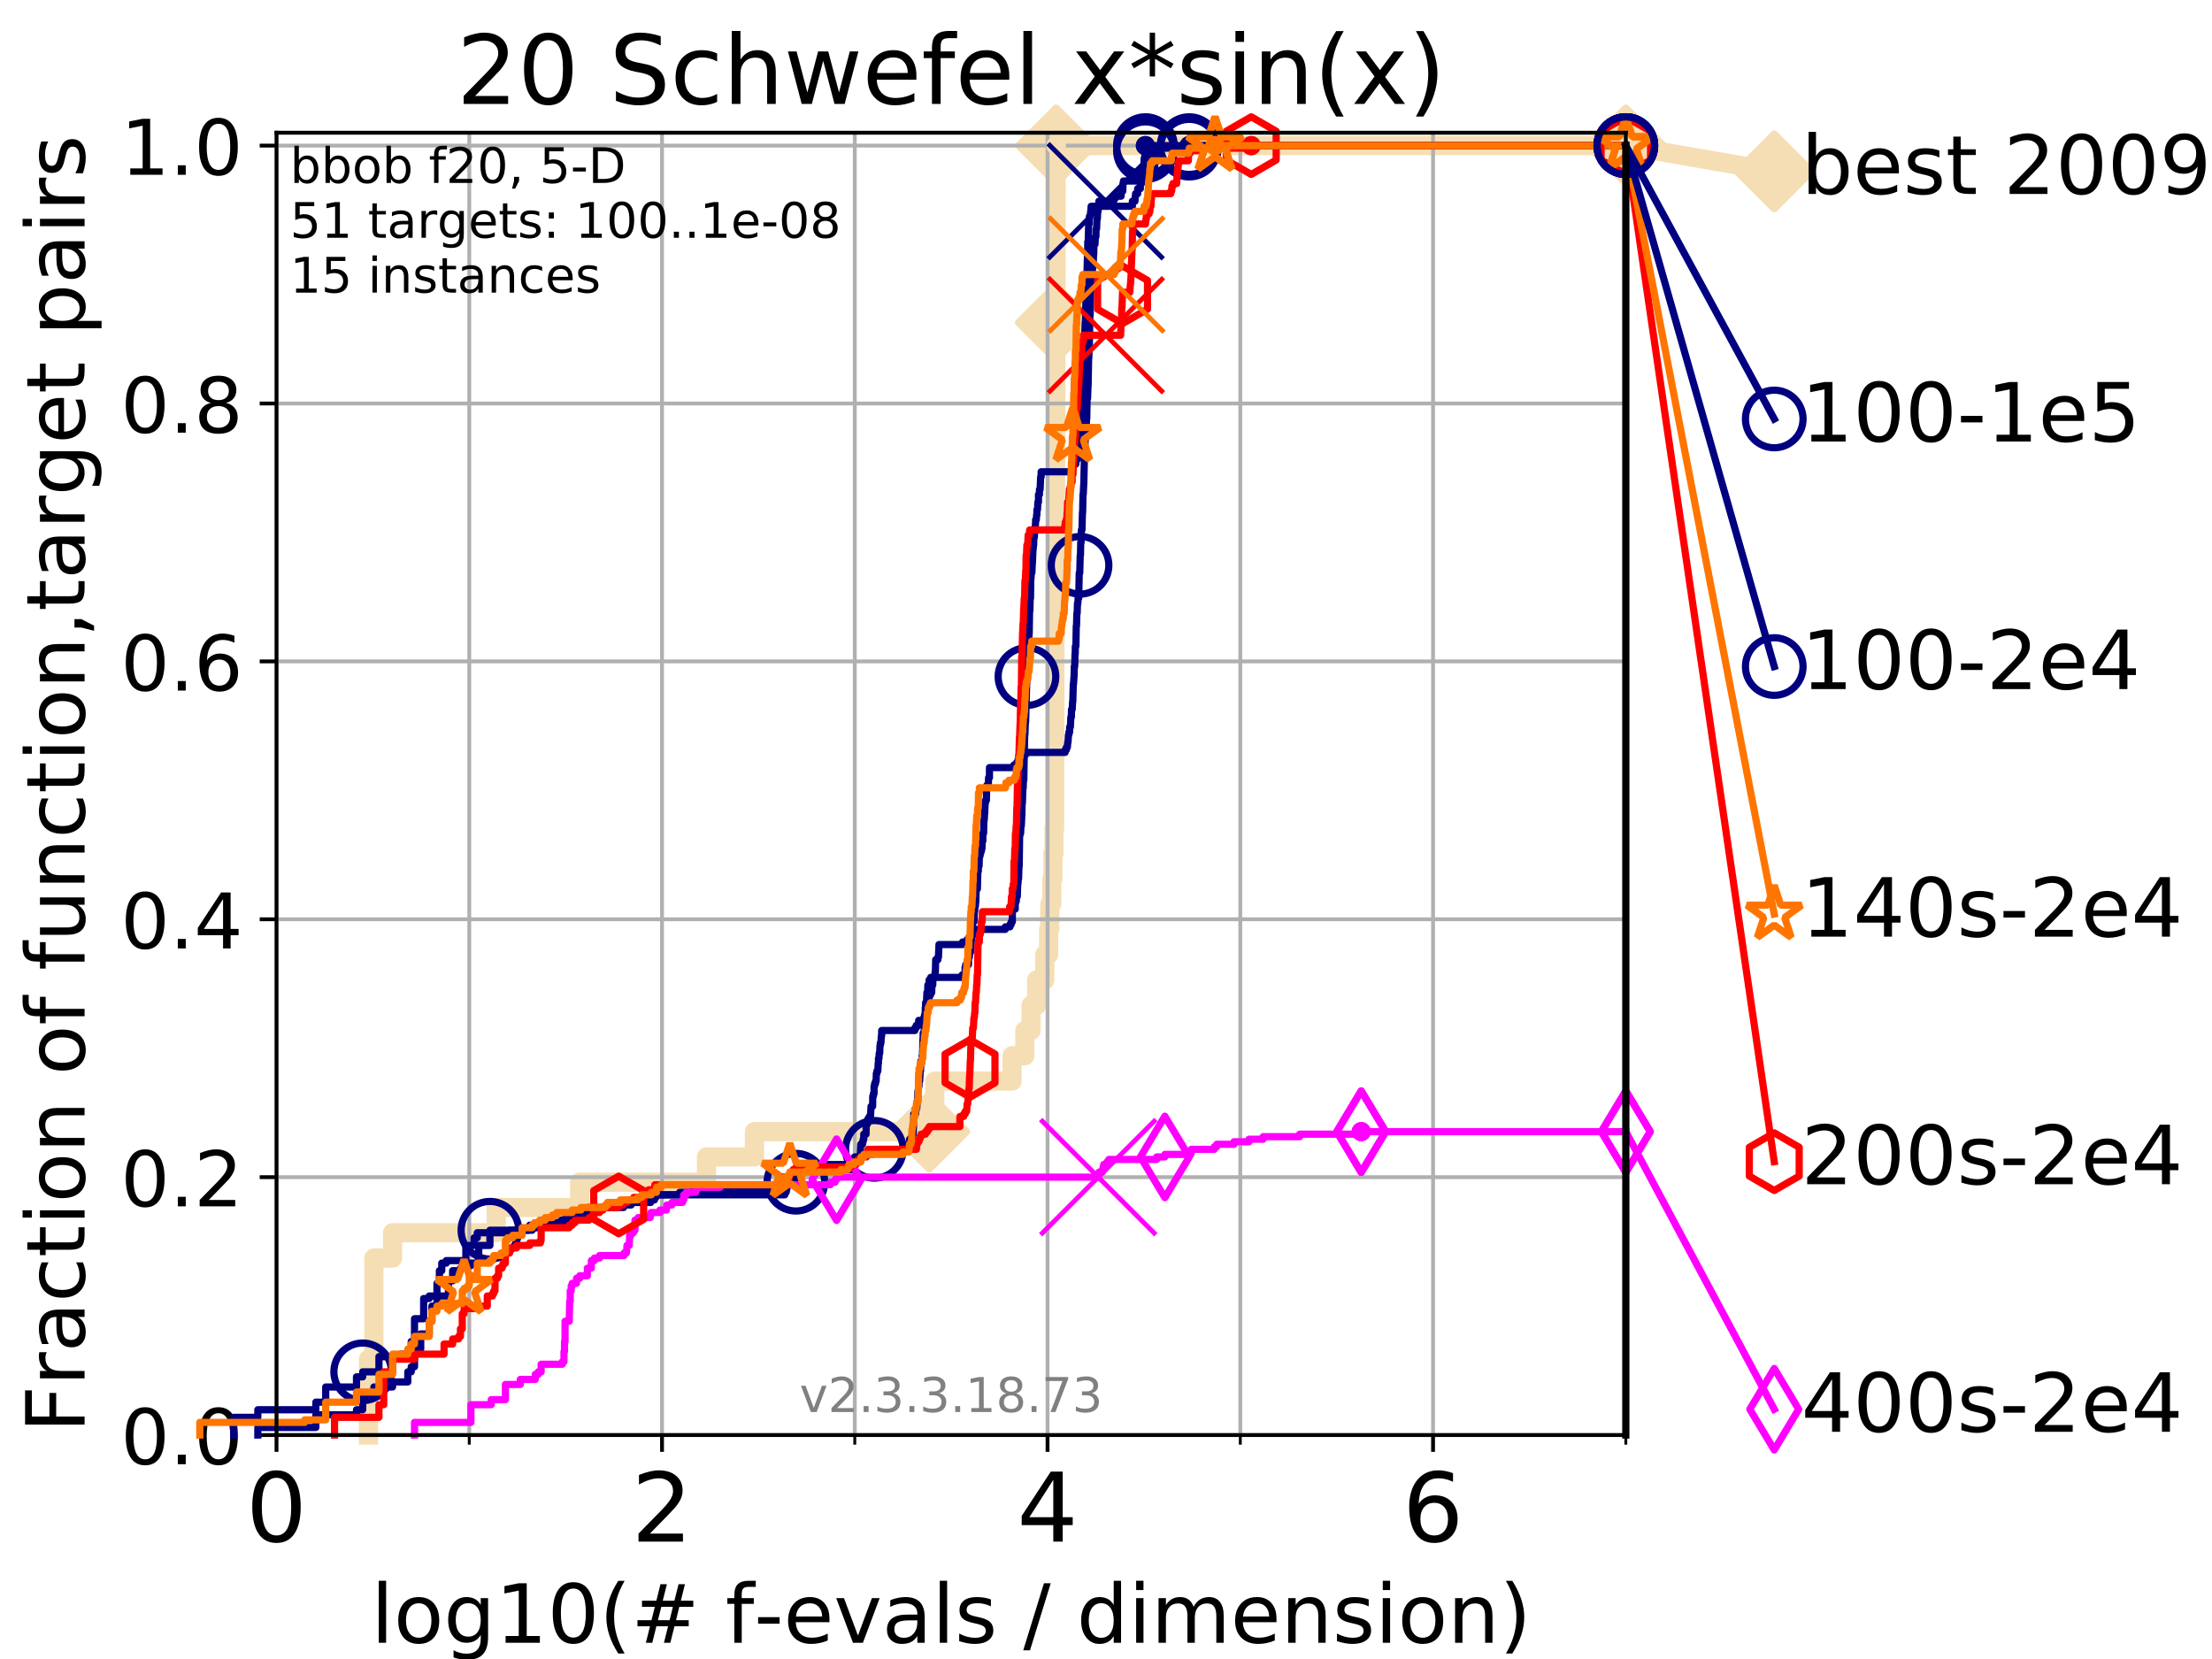 <?xml version="1.0" encoding="utf-8" standalone="no"?>
<!DOCTYPE svg PUBLIC "-//W3C//DTD SVG 1.1//EN"
  "http://www.w3.org/Graphics/SVG/1.1/DTD/svg11.dtd">
<!-- Created with matplotlib (https://matplotlib.org/) -->
<svg height="345.6pt" version="1.1" viewBox="0 0 460.8 345.6" width="460.8pt" xmlns="http://www.w3.org/2000/svg" xmlns:xlink="http://www.w3.org/1999/xlink">
 <defs>
  <style type="text/css">
*{stroke-linecap:butt;stroke-linejoin:round;}
  </style>
 </defs>
 <g id="figure_1">
  <g id="patch_1">
   <path d="M 0 345.6 
L 460.8 345.6 
L 460.8 0 
L 0 0 
z
" style="fill:#ffffff;"/>
  </g>
  <g id="axes_1">
   <g id="patch_2">
    <path d="M 57.6 298.944 
L 338.688 298.944 
L 338.688 27.648 
L 57.6 27.648 
z
" style="fill:#ffffff;"/>
   </g>
   <g id="line2d_1">
    <path d="M 76.759 298.944 
L 76.759 283.143 
L 77.885 283.143 
L 77.885 262.076 
L 81.776 262.076 
L 81.776 256.809 
L 103.372 256.809 
L 103.372 251.542 
L 120.759 251.542 
L 120.759 246.275 
L 147.185 246.275 
L 147.185 241.009 
L 157.163 241.009 
L 157.163 235.742 
L 193.585 235.742 
L 193.585 230.475 
L 194.738 230.475 
L 194.738 225.208 
L 210.828 225.208 
L 210.828 219.941 
L 213.487 219.941 
L 213.487 214.674 
L 214.799 214.674 
L 214.799 209.407 
L 215.959 209.407 
L 215.959 204.141 
L 217.642 204.141 
L 217.642 198.874 
L 218.447 198.874 
L 218.447 193.607 
L 218.69 193.607 
L 218.69 188.34 
L 219.104 188.34 
L 219.104 183.073 
L 219.344 183.073 
L 219.344 177.806 
L 219.553 177.806 
L 219.553 172.539 
L 219.7 172.539 
L 219.7 167.272 
L 219.715 167.272 
L 219.715 162.006 
L 219.722 162.006 
L 219.722 156.739 
L 219.727 156.739 
L 219.727 151.472 
L 219.733 151.472 
L 219.733 146.205 
L 219.755 146.205 
L 219.755 140.938 
L 219.758 140.938 
L 219.758 135.671 
L 219.766 135.671 
L 219.766 130.404 
L 219.767 130.404 
L 219.767 125.138 
L 219.776 125.138 
L 219.776 119.871 
L 219.797 119.871 
L 219.797 114.604 
L 219.84 114.604 
L 219.84 109.337 
L 219.88 109.337 
L 219.88 104.07 
L 219.894 104.07 
L 219.894 98.803 
L 219.899 98.803 
L 219.899 93.536 
L 219.94 93.536 
L 219.94 88.27 
L 219.948 88.27 
L 219.948 83.003 
L 219.952 83.003 
L 219.952 77.736 
L 219.957 77.736 
L 219.957 72.469 
L 219.962 72.469 
L 219.962 67.202 
L 219.97 67.202 
L 219.97 61.935 
L 219.983 61.935 
L 219.983 56.668 
L 219.991 56.668 
L 219.991 51.402 
L 219.994 51.402 
L 219.994 46.135 
L 220.001 46.135 
L 220.001 40.868 
L 220.007 40.868 
L 220.007 35.601 
L 220.012 35.601 
L 220.012 30.334 
L 338.688 30.334 
" style="fill:none;stroke:#f5deb3;stroke-linecap:square;stroke-width:4;"/>
   </g>
   <g id="line2d_2">
    <defs>
     <path d="M -0 7.778 
L 7.778 0 
L 0 -7.778 
L -7.778 -0 
z
" id="m65557fc3a6" style="stroke:#f5deb3;stroke-linejoin:miter;stroke-width:1.5;"/>
    </defs>
    <g>
     <use style="fill:#f5deb3;stroke:#f5deb3;stroke-linejoin:miter;stroke-width:1.5;" x="193.585" xlink:href="#m65557fc3a6" y="235.742"/>
     <use style="fill:#f5deb3;stroke:#f5deb3;stroke-linejoin:miter;stroke-width:1.5;" x="219.962" xlink:href="#m65557fc3a6" y="67.202"/>
     <use style="fill:#f5deb3;stroke:#f5deb3;stroke-linejoin:miter;stroke-width:1.5;" x="220.012" xlink:href="#m65557fc3a6" y="30.334"/>
     <use style="fill:#f5deb3;stroke:#f5deb3;stroke-linejoin:miter;stroke-width:1.5;" x="220.012" xlink:href="#m65557fc3a6" y="30.334"/>
     <use style="fill:#f5deb3;stroke:#f5deb3;stroke-linejoin:miter;stroke-width:1.5;" x="338.688" xlink:href="#m65557fc3a6" y="30.334"/>
    </g>
   </g>
   <g id="line2d_3">
    <path style="fill:none;stroke:#f5deb3;stroke-linecap:square;stroke-width:4;"/>
    <g/>
   </g>
   <g id="line2d_4">
    <path d="M 338.688 30.334 
L 369.608 35.706 
" style="fill:none;stroke:#f5deb3;stroke-linecap:square;stroke-width:4;"/>
    <g>
     <use style="fill:#f5deb3;stroke:#f5deb3;stroke-linejoin:miter;stroke-width:1.5;" x="338.688" xlink:href="#m65557fc3a6" y="30.334"/>
     <use style="fill:#f5deb3;stroke:#f5deb3;stroke-linejoin:miter;stroke-width:1.5;" x="369.608" xlink:href="#m65557fc3a6" y="35.706"/>
    </g>
   </g>
   <g id="matplotlib.axis_1">
    <g id="xtick_1">
     <g id="line2d_5">
      <path clip-path="url(#p87ffecdb9a)" d="M 57.6 298.944 
L 57.6 27.648 
" style="fill:none;stroke:#b0b0b0;stroke-linecap:square;stroke-width:0.8;"/>
     </g>
     <g id="line2d_6">
      <defs>
       <path d="M 0 0 
L 0 3.5 
" id="m9bc8188dd5" style="stroke:#000000;stroke-width:0.8;"/>
      </defs>
      <g>
       <use style="stroke:#000000;stroke-width:0.8;" x="57.6" xlink:href="#m9bc8188dd5" y="298.944"/>
      </g>
     </g>
     <g id="text_1">
      <!-- 0 -->
      <defs>
       <path d="M 31.781 66.406 
Q 24.172 66.406 20.328 58.906 
Q 16.5 51.422 16.5 36.375 
Q 16.5 21.391 20.328 13.891 
Q 24.172 6.391 31.781 6.391 
Q 39.453 6.391 43.281 13.891 
Q 47.125 21.391 47.125 36.375 
Q 47.125 51.422 43.281 58.906 
Q 39.453 66.406 31.781 66.406 
z
M 31.781 74.219 
Q 44.047 74.219 50.516 64.516 
Q 56.984 54.828 56.984 36.375 
Q 56.984 17.969 50.516 8.266 
Q 44.047 -1.422 31.781 -1.422 
Q 19.531 -1.422 13.062 8.266 
Q 6.594 17.969 6.594 36.375 
Q 6.594 54.828 13.062 64.516 
Q 19.531 74.219 31.781 74.219 
z
" id="DejaVuSans-48"/>
      </defs>
      <g transform="translate(51.237 321.141)scale(0.2 -0.2)">
       <use xlink:href="#DejaVuSans-48"/>
      </g>
     </g>
    </g>
    <g id="xtick_2">
     <g id="line2d_7">
      <path clip-path="url(#p87ffecdb9a)" d="M 137.911 298.944 
L 137.911 27.648 
" style="fill:none;stroke:#b0b0b0;stroke-linecap:square;stroke-width:0.8;"/>
     </g>
     <g id="line2d_8">
      <g>
       <use style="stroke:#000000;stroke-width:0.8;" x="137.911" xlink:href="#m9bc8188dd5" y="298.944"/>
      </g>
     </g>
     <g id="text_2">
      <!-- 2 -->
      <defs>
       <path d="M 19.188 8.297 
L 53.609 8.297 
L 53.609 0 
L 7.328 0 
L 7.328 8.297 
Q 12.938 14.109 22.625 23.891 
Q 32.328 33.688 34.812 36.531 
Q 39.547 41.844 41.422 45.531 
Q 43.312 49.219 43.312 52.781 
Q 43.312 58.594 39.234 62.25 
Q 35.156 65.922 28.609 65.922 
Q 23.969 65.922 18.812 64.312 
Q 13.672 62.703 7.812 59.422 
L 7.812 69.391 
Q 13.766 71.781 18.938 73 
Q 24.125 74.219 28.422 74.219 
Q 39.75 74.219 46.484 68.547 
Q 53.219 62.891 53.219 53.422 
Q 53.219 48.922 51.531 44.891 
Q 49.859 40.875 45.406 35.406 
Q 44.188 33.984 37.641 27.219 
Q 31.109 20.453 19.188 8.297 
z
" id="DejaVuSans-50"/>
      </defs>
      <g transform="translate(131.548 321.141)scale(0.2 -0.2)">
       <use xlink:href="#DejaVuSans-50"/>
      </g>
     </g>
    </g>
    <g id="xtick_3">
     <g id="line2d_9">
      <path clip-path="url(#p87ffecdb9a)" d="M 218.222 298.944 
L 218.222 27.648 
" style="fill:none;stroke:#b0b0b0;stroke-linecap:square;stroke-width:0.8;"/>
     </g>
     <g id="line2d_10">
      <g>
       <use style="stroke:#000000;stroke-width:0.8;" x="218.222" xlink:href="#m9bc8188dd5" y="298.944"/>
      </g>
     </g>
     <g id="text_3">
      <!-- 4 -->
      <defs>
       <path d="M 37.797 64.312 
L 12.891 25.391 
L 37.797 25.391 
z
M 35.203 72.906 
L 47.609 72.906 
L 47.609 25.391 
L 58.016 25.391 
L 58.016 17.188 
L 47.609 17.188 
L 47.609 0 
L 37.797 0 
L 37.797 17.188 
L 4.891 17.188 
L 4.891 26.703 
z
" id="DejaVuSans-52"/>
      </defs>
      <g transform="translate(211.859 321.141)scale(0.2 -0.2)">
       <use xlink:href="#DejaVuSans-52"/>
      </g>
     </g>
    </g>
    <g id="xtick_4">
     <g id="line2d_11">
      <path clip-path="url(#p87ffecdb9a)" d="M 298.533 298.944 
L 298.533 27.648 
" style="fill:none;stroke:#b0b0b0;stroke-linecap:square;stroke-width:0.8;"/>
     </g>
     <g id="line2d_12">
      <g>
       <use style="stroke:#000000;stroke-width:0.8;" x="298.533" xlink:href="#m9bc8188dd5" y="298.944"/>
      </g>
     </g>
     <g id="text_4">
      <!-- 6 -->
      <defs>
       <path d="M 33.016 40.375 
Q 26.375 40.375 22.484 35.828 
Q 18.609 31.297 18.609 23.391 
Q 18.609 15.531 22.484 10.953 
Q 26.375 6.391 33.016 6.391 
Q 39.656 6.391 43.531 10.953 
Q 47.406 15.531 47.406 23.391 
Q 47.406 31.297 43.531 35.828 
Q 39.656 40.375 33.016 40.375 
z
M 52.594 71.297 
L 52.594 62.312 
Q 48.875 64.062 45.094 64.984 
Q 41.312 65.922 37.594 65.922 
Q 27.828 65.922 22.672 59.328 
Q 17.531 52.734 16.797 39.406 
Q 19.672 43.656 24.016 45.922 
Q 28.375 48.188 33.594 48.188 
Q 44.578 48.188 50.953 41.516 
Q 57.328 34.859 57.328 23.391 
Q 57.328 12.156 50.688 5.359 
Q 44.047 -1.422 33.016 -1.422 
Q 20.359 -1.422 13.672 8.266 
Q 6.984 17.969 6.984 36.375 
Q 6.984 53.656 15.188 63.938 
Q 23.391 74.219 37.203 74.219 
Q 40.922 74.219 44.703 73.484 
Q 48.484 72.75 52.594 71.297 
z
" id="DejaVuSans-54"/>
      </defs>
      <g transform="translate(292.17 321.141)scale(0.2 -0.2)">
       <use xlink:href="#DejaVuSans-54"/>
      </g>
     </g>
    </g>
    <g id="xtick_5">
     <g id="line2d_13">
      <path clip-path="url(#p87ffecdb9a)" d="M 97.755 298.944 
L 97.755 27.648 
" style="fill:none;stroke:#b0b0b0;stroke-linecap:square;stroke-width:0.8;"/>
     </g>
     <g id="line2d_14">
      <defs>
       <path d="M 0 0 
L 0 2 
" id="m6c927f20dc" style="stroke:#000000;stroke-width:0.6;"/>
      </defs>
      <g>
       <use style="stroke:#000000;stroke-width:0.6;" x="97.755" xlink:href="#m6c927f20dc" y="298.944"/>
      </g>
     </g>
    </g>
    <g id="xtick_6">
     <g id="line2d_15">
      <path clip-path="url(#p87ffecdb9a)" d="M 178.066 298.944 
L 178.066 27.648 
" style="fill:none;stroke:#b0b0b0;stroke-linecap:square;stroke-width:0.8;"/>
     </g>
     <g id="line2d_16">
      <g>
       <use style="stroke:#000000;stroke-width:0.6;" x="178.066" xlink:href="#m6c927f20dc" y="298.944"/>
      </g>
     </g>
    </g>
    <g id="xtick_7">
     <g id="line2d_17">
      <path clip-path="url(#p87ffecdb9a)" d="M 258.377 298.944 
L 258.377 27.648 
" style="fill:none;stroke:#b0b0b0;stroke-linecap:square;stroke-width:0.8;"/>
     </g>
     <g id="line2d_18">
      <g>
       <use style="stroke:#000000;stroke-width:0.6;" x="258.377" xlink:href="#m6c927f20dc" y="298.944"/>
      </g>
     </g>
    </g>
    <g id="xtick_8">
     <g id="line2d_19">
      <path clip-path="url(#p87ffecdb9a)" d="M 338.688 298.944 
L 338.688 27.648 
" style="fill:none;stroke:#b0b0b0;stroke-linecap:square;stroke-width:0.8;"/>
     </g>
     <g id="line2d_20">
      <g>
       <use style="stroke:#000000;stroke-width:0.6;" x="338.688" xlink:href="#m6c927f20dc" y="298.944"/>
      </g>
     </g>
    </g>
    <g id="text_5">
     <!-- log10(# f-evals / dimension) -->
     <defs>
      <path d="M 9.422 75.984 
L 18.406 75.984 
L 18.406 0 
L 9.422 0 
z
" id="DejaVuSans-108"/>
      <path d="M 30.609 48.391 
Q 23.391 48.391 19.188 42.75 
Q 14.984 37.109 14.984 27.297 
Q 14.984 17.484 19.156 11.844 
Q 23.344 6.203 30.609 6.203 
Q 37.797 6.203 41.984 11.859 
Q 46.188 17.531 46.188 27.297 
Q 46.188 37.016 41.984 42.703 
Q 37.797 48.391 30.609 48.391 
z
M 30.609 56 
Q 42.328 56 49.016 48.375 
Q 55.719 40.766 55.719 27.297 
Q 55.719 13.875 49.016 6.219 
Q 42.328 -1.422 30.609 -1.422 
Q 18.844 -1.422 12.172 6.219 
Q 5.516 13.875 5.516 27.297 
Q 5.516 40.766 12.172 48.375 
Q 18.844 56 30.609 56 
z
" id="DejaVuSans-111"/>
      <path d="M 45.406 27.984 
Q 45.406 37.75 41.375 43.109 
Q 37.359 48.484 30.078 48.484 
Q 22.859 48.484 18.828 43.109 
Q 14.797 37.75 14.797 27.984 
Q 14.797 18.266 18.828 12.891 
Q 22.859 7.516 30.078 7.516 
Q 37.359 7.516 41.375 12.891 
Q 45.406 18.266 45.406 27.984 
z
M 54.391 6.781 
Q 54.391 -7.172 48.188 -13.984 
Q 42 -20.797 29.203 -20.797 
Q 24.469 -20.797 20.266 -20.094 
Q 16.062 -19.391 12.109 -17.922 
L 12.109 -9.188 
Q 16.062 -11.328 19.922 -12.344 
Q 23.781 -13.375 27.781 -13.375 
Q 36.625 -13.375 41.016 -8.766 
Q 45.406 -4.156 45.406 5.172 
L 45.406 9.625 
Q 42.625 4.781 38.281 2.391 
Q 33.938 0 27.875 0 
Q 17.828 0 11.672 7.656 
Q 5.516 15.328 5.516 27.984 
Q 5.516 40.672 11.672 48.328 
Q 17.828 56 27.875 56 
Q 33.938 56 38.281 53.609 
Q 42.625 51.219 45.406 46.391 
L 45.406 54.688 
L 54.391 54.688 
z
" id="DejaVuSans-103"/>
      <path d="M 12.406 8.297 
L 28.516 8.297 
L 28.516 63.922 
L 10.984 60.406 
L 10.984 69.391 
L 28.422 72.906 
L 38.281 72.906 
L 38.281 8.297 
L 54.391 8.297 
L 54.391 0 
L 12.406 0 
z
" id="DejaVuSans-49"/>
      <path d="M 31 75.875 
Q 24.469 64.656 21.281 53.656 
Q 18.109 42.672 18.109 31.391 
Q 18.109 20.125 21.312 9.062 
Q 24.516 -2 31 -13.188 
L 23.188 -13.188 
Q 15.875 -1.703 12.234 9.375 
Q 8.594 20.453 8.594 31.391 
Q 8.594 42.281 12.203 53.312 
Q 15.828 64.359 23.188 75.875 
z
" id="DejaVuSans-40"/>
      <path d="M 51.125 44 
L 36.922 44 
L 32.812 27.688 
L 47.125 27.688 
z
M 43.797 71.781 
L 38.719 51.516 
L 52.984 51.516 
L 58.109 71.781 
L 65.922 71.781 
L 60.891 51.516 
L 76.125 51.516 
L 76.125 44 
L 58.984 44 
L 54.984 27.688 
L 70.516 27.688 
L 70.516 20.219 
L 53.078 20.219 
L 48 0 
L 40.188 0 
L 45.219 20.219 
L 30.906 20.219 
L 25.875 0 
L 18.016 0 
L 23.094 20.219 
L 7.719 20.219 
L 7.719 27.688 
L 24.906 27.688 
L 29 44 
L 13.281 44 
L 13.281 51.516 
L 30.906 51.516 
L 35.891 71.781 
z
" id="DejaVuSans-35"/>
      <path id="DejaVuSans-32"/>
      <path d="M 37.109 75.984 
L 37.109 68.5 
L 28.516 68.5 
Q 23.688 68.5 21.797 66.547 
Q 19.922 64.594 19.922 59.516 
L 19.922 54.688 
L 34.719 54.688 
L 34.719 47.703 
L 19.922 47.703 
L 19.922 0 
L 10.891 0 
L 10.891 47.703 
L 2.297 47.703 
L 2.297 54.688 
L 10.891 54.688 
L 10.891 58.5 
Q 10.891 67.625 15.141 71.797 
Q 19.391 75.984 28.609 75.984 
z
" id="DejaVuSans-102"/>
      <path d="M 4.891 31.391 
L 31.203 31.391 
L 31.203 23.391 
L 4.891 23.391 
z
" id="DejaVuSans-45"/>
      <path d="M 56.203 29.594 
L 56.203 25.203 
L 14.891 25.203 
Q 15.484 15.922 20.484 11.062 
Q 25.484 6.203 34.422 6.203 
Q 39.594 6.203 44.453 7.469 
Q 49.312 8.734 54.109 11.281 
L 54.109 2.781 
Q 49.266 0.734 44.188 -0.344 
Q 39.109 -1.422 33.891 -1.422 
Q 20.797 -1.422 13.156 6.188 
Q 5.516 13.812 5.516 26.812 
Q 5.516 40.234 12.766 48.109 
Q 20.016 56 32.328 56 
Q 43.359 56 49.781 48.891 
Q 56.203 41.797 56.203 29.594 
z
M 47.219 32.234 
Q 47.125 39.594 43.094 43.984 
Q 39.062 48.391 32.422 48.391 
Q 24.906 48.391 20.391 44.141 
Q 15.875 39.891 15.188 32.172 
z
" id="DejaVuSans-101"/>
      <path d="M 2.984 54.688 
L 12.5 54.688 
L 29.594 8.797 
L 46.688 54.688 
L 56.203 54.688 
L 35.688 0 
L 23.484 0 
z
" id="DejaVuSans-118"/>
      <path d="M 34.281 27.484 
Q 23.391 27.484 19.188 25 
Q 14.984 22.516 14.984 16.5 
Q 14.984 11.719 18.141 8.906 
Q 21.297 6.109 26.703 6.109 
Q 34.188 6.109 38.703 11.406 
Q 43.219 16.703 43.219 25.484 
L 43.219 27.484 
z
M 52.203 31.203 
L 52.203 0 
L 43.219 0 
L 43.219 8.297 
Q 40.141 3.328 35.547 0.953 
Q 30.953 -1.422 24.312 -1.422 
Q 15.922 -1.422 10.953 3.297 
Q 6 8.016 6 15.922 
Q 6 25.141 12.172 29.828 
Q 18.359 34.516 30.609 34.516 
L 43.219 34.516 
L 43.219 35.406 
Q 43.219 41.609 39.141 45 
Q 35.062 48.391 27.688 48.391 
Q 23 48.391 18.547 47.266 
Q 14.109 46.141 10.016 43.891 
L 10.016 52.203 
Q 14.938 54.109 19.578 55.047 
Q 24.219 56 28.609 56 
Q 40.484 56 46.344 49.844 
Q 52.203 43.703 52.203 31.203 
z
" id="DejaVuSans-97"/>
      <path d="M 44.281 53.078 
L 44.281 44.578 
Q 40.484 46.531 36.375 47.5 
Q 32.281 48.484 27.875 48.484 
Q 21.188 48.484 17.844 46.438 
Q 14.5 44.391 14.5 40.281 
Q 14.5 37.156 16.891 35.375 
Q 19.281 33.594 26.516 31.984 
L 29.594 31.297 
Q 39.156 29.25 43.188 25.516 
Q 47.219 21.781 47.219 15.094 
Q 47.219 7.469 41.188 3.016 
Q 35.156 -1.422 24.609 -1.422 
Q 20.219 -1.422 15.453 -0.562 
Q 10.688 0.297 5.422 2 
L 5.422 11.281 
Q 10.406 8.688 15.234 7.391 
Q 20.062 6.109 24.812 6.109 
Q 31.156 6.109 34.562 8.281 
Q 37.984 10.453 37.984 14.406 
Q 37.984 18.062 35.516 20.016 
Q 33.062 21.969 24.703 23.781 
L 21.578 24.516 
Q 13.234 26.266 9.516 29.906 
Q 5.812 33.547 5.812 39.891 
Q 5.812 47.609 11.281 51.797 
Q 16.75 56 26.812 56 
Q 31.781 56 36.172 55.266 
Q 40.578 54.547 44.281 53.078 
z
" id="DejaVuSans-115"/>
      <path d="M 25.391 72.906 
L 33.688 72.906 
L 8.297 -9.281 
L 0 -9.281 
z
" id="DejaVuSans-47"/>
      <path d="M 45.406 46.391 
L 45.406 75.984 
L 54.391 75.984 
L 54.391 0 
L 45.406 0 
L 45.406 8.203 
Q 42.578 3.328 38.25 0.953 
Q 33.938 -1.422 27.875 -1.422 
Q 17.969 -1.422 11.734 6.484 
Q 5.516 14.406 5.516 27.297 
Q 5.516 40.188 11.734 48.094 
Q 17.969 56 27.875 56 
Q 33.938 56 38.25 53.625 
Q 42.578 51.266 45.406 46.391 
z
M 14.797 27.297 
Q 14.797 17.391 18.875 11.75 
Q 22.953 6.109 30.078 6.109 
Q 37.203 6.109 41.297 11.75 
Q 45.406 17.391 45.406 27.297 
Q 45.406 37.203 41.297 42.844 
Q 37.203 48.484 30.078 48.484 
Q 22.953 48.484 18.875 42.844 
Q 14.797 37.203 14.797 27.297 
z
" id="DejaVuSans-100"/>
      <path d="M 9.422 54.688 
L 18.406 54.688 
L 18.406 0 
L 9.422 0 
z
M 9.422 75.984 
L 18.406 75.984 
L 18.406 64.594 
L 9.422 64.594 
z
" id="DejaVuSans-105"/>
      <path d="M 52 44.188 
Q 55.375 50.25 60.062 53.125 
Q 64.75 56 71.094 56 
Q 79.641 56 84.281 50.016 
Q 88.922 44.047 88.922 33.016 
L 88.922 0 
L 79.891 0 
L 79.891 32.719 
Q 79.891 40.578 77.094 44.375 
Q 74.312 48.188 68.609 48.188 
Q 61.625 48.188 57.562 43.547 
Q 53.516 38.922 53.516 30.906 
L 53.516 0 
L 44.484 0 
L 44.484 32.719 
Q 44.484 40.625 41.703 44.406 
Q 38.922 48.188 33.109 48.188 
Q 26.219 48.188 22.156 43.531 
Q 18.109 38.875 18.109 30.906 
L 18.109 0 
L 9.078 0 
L 9.078 54.688 
L 18.109 54.688 
L 18.109 46.188 
Q 21.188 51.219 25.484 53.609 
Q 29.781 56 35.688 56 
Q 41.656 56 45.828 52.969 
Q 50 49.953 52 44.188 
z
" id="DejaVuSans-109"/>
      <path d="M 54.891 33.016 
L 54.891 0 
L 45.906 0 
L 45.906 32.719 
Q 45.906 40.484 42.875 44.328 
Q 39.844 48.188 33.797 48.188 
Q 26.516 48.188 22.312 43.547 
Q 18.109 38.922 18.109 30.906 
L 18.109 0 
L 9.078 0 
L 9.078 54.688 
L 18.109 54.688 
L 18.109 46.188 
Q 21.344 51.125 25.703 53.562 
Q 30.078 56 35.797 56 
Q 45.219 56 50.047 50.172 
Q 54.891 44.344 54.891 33.016 
z
" id="DejaVuSans-110"/>
      <path d="M 8.016 75.875 
L 15.828 75.875 
Q 23.141 64.359 26.781 53.312 
Q 30.422 42.281 30.422 31.391 
Q 30.422 20.453 26.781 9.375 
Q 23.141 -1.703 15.828 -13.188 
L 8.016 -13.188 
Q 14.5 -2 17.703 9.062 
Q 20.906 20.125 20.906 31.391 
Q 20.906 42.672 17.703 53.656 
Q 14.5 64.656 8.016 75.875 
z
" id="DejaVuSans-41"/>
     </defs>
     <g transform="translate(77.303 342.218)scale(0.17 -0.17)">
      <use xlink:href="#DejaVuSans-108"/>
      <use x="27.783" xlink:href="#DejaVuSans-111"/>
      <use x="88.965" xlink:href="#DejaVuSans-103"/>
      <use x="152.441" xlink:href="#DejaVuSans-49"/>
      <use x="216.064" xlink:href="#DejaVuSans-48"/>
      <use x="279.688" xlink:href="#DejaVuSans-40"/>
      <use x="318.701" xlink:href="#DejaVuSans-35"/>
      <use x="402.49" xlink:href="#DejaVuSans-32"/>
      <use x="434.277" xlink:href="#DejaVuSans-102"/>
      <use x="469.404" xlink:href="#DejaVuSans-45"/>
      <use x="505.488" xlink:href="#DejaVuSans-101"/>
      <use x="567.012" xlink:href="#DejaVuSans-118"/>
      <use x="626.191" xlink:href="#DejaVuSans-97"/>
      <use x="687.471" xlink:href="#DejaVuSans-108"/>
      <use x="715.254" xlink:href="#DejaVuSans-115"/>
      <use x="767.354" xlink:href="#DejaVuSans-32"/>
      <use x="799.141" xlink:href="#DejaVuSans-47"/>
      <use x="832.832" xlink:href="#DejaVuSans-32"/>
      <use x="864.619" xlink:href="#DejaVuSans-100"/>
      <use x="928.096" xlink:href="#DejaVuSans-105"/>
      <use x="955.879" xlink:href="#DejaVuSans-109"/>
      <use x="1053.291" xlink:href="#DejaVuSans-101"/>
      <use x="1114.814" xlink:href="#DejaVuSans-110"/>
      <use x="1178.193" xlink:href="#DejaVuSans-115"/>
      <use x="1230.293" xlink:href="#DejaVuSans-105"/>
      <use x="1258.076" xlink:href="#DejaVuSans-111"/>
      <use x="1319.258" xlink:href="#DejaVuSans-110"/>
      <use x="1382.637" xlink:href="#DejaVuSans-41"/>
     </g>
    </g>
   </g>
   <g id="matplotlib.axis_2">
    <g id="ytick_1">
     <g id="line2d_21">
      <path clip-path="url(#p87ffecdb9a)" d="M 57.6 298.944 
L 338.688 298.944 
" style="fill:none;stroke:#b0b0b0;stroke-linecap:square;stroke-width:0.8;"/>
     </g>
     <g id="line2d_22">
      <defs>
       <path d="M 0 0 
L -3.5 0 
" id="m69a46ed714" style="stroke:#000000;stroke-width:0.8;"/>
      </defs>
      <g>
       <use style="stroke:#000000;stroke-width:0.8;" x="57.6" xlink:href="#m69a46ed714" y="298.944"/>
      </g>
     </g>
     <g id="text_6">
      <!-- 0.0 -->
      <defs>
       <path d="M 10.688 12.406 
L 21 12.406 
L 21 0 
L 10.688 0 
z
" id="DejaVuSans-46"/>
      </defs>
      <g transform="translate(25.155 305.023)scale(0.16 -0.16)">
       <use xlink:href="#DejaVuSans-48"/>
       <use x="63.623" xlink:href="#DejaVuSans-46"/>
       <use x="95.41" xlink:href="#DejaVuSans-48"/>
      </g>
     </g>
    </g>
    <g id="ytick_2">
     <g id="line2d_23">
      <path clip-path="url(#p87ffecdb9a)" d="M 57.6 245.222 
L 338.688 245.222 
" style="fill:none;stroke:#b0b0b0;stroke-linecap:square;stroke-width:0.8;"/>
     </g>
     <g id="line2d_24">
      <g>
       <use style="stroke:#000000;stroke-width:0.8;" x="57.6" xlink:href="#m69a46ed714" y="245.222"/>
      </g>
     </g>
     <g id="text_7">
      <!-- 0.2 -->
      <g transform="translate(25.155 251.301)scale(0.16 -0.16)">
       <use xlink:href="#DejaVuSans-48"/>
       <use x="63.623" xlink:href="#DejaVuSans-46"/>
       <use x="95.41" xlink:href="#DejaVuSans-50"/>
      </g>
     </g>
    </g>
    <g id="ytick_3">
     <g id="line2d_25">
      <path clip-path="url(#p87ffecdb9a)" d="M 57.6 191.5 
L 338.688 191.5 
" style="fill:none;stroke:#b0b0b0;stroke-linecap:square;stroke-width:0.8;"/>
     </g>
     <g id="line2d_26">
      <g>
       <use style="stroke:#000000;stroke-width:0.8;" x="57.6" xlink:href="#m69a46ed714" y="191.5"/>
      </g>
     </g>
     <g id="text_8">
      <!-- 0.4 -->
      <g transform="translate(25.155 197.579)scale(0.16 -0.16)">
       <use xlink:href="#DejaVuSans-48"/>
       <use x="63.623" xlink:href="#DejaVuSans-46"/>
       <use x="95.41" xlink:href="#DejaVuSans-52"/>
      </g>
     </g>
    </g>
    <g id="ytick_4">
     <g id="line2d_27">
      <path clip-path="url(#p87ffecdb9a)" d="M 57.6 137.778 
L 338.688 137.778 
" style="fill:none;stroke:#b0b0b0;stroke-linecap:square;stroke-width:0.8;"/>
     </g>
     <g id="line2d_28">
      <g>
       <use style="stroke:#000000;stroke-width:0.8;" x="57.6" xlink:href="#m69a46ed714" y="137.778"/>
      </g>
     </g>
     <g id="text_9">
      <!-- 0.6 -->
      <g transform="translate(25.155 143.857)scale(0.16 -0.16)">
       <use xlink:href="#DejaVuSans-48"/>
       <use x="63.623" xlink:href="#DejaVuSans-46"/>
       <use x="95.41" xlink:href="#DejaVuSans-54"/>
      </g>
     </g>
    </g>
    <g id="ytick_5">
     <g id="line2d_29">
      <path clip-path="url(#p87ffecdb9a)" d="M 57.6 84.056 
L 338.688 84.056 
" style="fill:none;stroke:#b0b0b0;stroke-linecap:square;stroke-width:0.8;"/>
     </g>
     <g id="line2d_30">
      <g>
       <use style="stroke:#000000;stroke-width:0.8;" x="57.6" xlink:href="#m69a46ed714" y="84.056"/>
      </g>
     </g>
     <g id="text_10">
      <!-- 0.8 -->
      <defs>
       <path d="M 31.781 34.625 
Q 24.75 34.625 20.719 30.859 
Q 16.703 27.094 16.703 20.516 
Q 16.703 13.922 20.719 10.156 
Q 24.75 6.391 31.781 6.391 
Q 38.812 6.391 42.859 10.172 
Q 46.922 13.969 46.922 20.516 
Q 46.922 27.094 42.891 30.859 
Q 38.875 34.625 31.781 34.625 
z
M 21.922 38.812 
Q 15.578 40.375 12.031 44.719 
Q 8.5 49.078 8.5 55.328 
Q 8.5 64.062 14.719 69.141 
Q 20.953 74.219 31.781 74.219 
Q 42.672 74.219 48.875 69.141 
Q 55.078 64.062 55.078 55.328 
Q 55.078 49.078 51.531 44.719 
Q 48 40.375 41.703 38.812 
Q 48.828 37.156 52.797 32.312 
Q 56.781 27.484 56.781 20.516 
Q 56.781 9.906 50.312 4.234 
Q 43.844 -1.422 31.781 -1.422 
Q 19.734 -1.422 13.25 4.234 
Q 6.781 9.906 6.781 20.516 
Q 6.781 27.484 10.781 32.312 
Q 14.797 37.156 21.922 38.812 
z
M 18.312 54.391 
Q 18.312 48.734 21.844 45.562 
Q 25.391 42.391 31.781 42.391 
Q 38.141 42.391 41.719 45.562 
Q 45.312 48.734 45.312 54.391 
Q 45.312 60.062 41.719 63.234 
Q 38.141 66.406 31.781 66.406 
Q 25.391 66.406 21.844 63.234 
Q 18.312 60.062 18.312 54.391 
z
" id="DejaVuSans-56"/>
      </defs>
      <g transform="translate(25.155 90.135)scale(0.16 -0.16)">
       <use xlink:href="#DejaVuSans-48"/>
       <use x="63.623" xlink:href="#DejaVuSans-46"/>
       <use x="95.41" xlink:href="#DejaVuSans-56"/>
      </g>
     </g>
    </g>
    <g id="ytick_6">
     <g id="line2d_31">
      <path clip-path="url(#p87ffecdb9a)" d="M 57.6 30.334 
L 338.688 30.334 
" style="fill:none;stroke:#b0b0b0;stroke-linecap:square;stroke-width:0.8;"/>
     </g>
     <g id="line2d_32">
      <g>
       <use style="stroke:#000000;stroke-width:0.8;" x="57.6" xlink:href="#m69a46ed714" y="30.334"/>
      </g>
     </g>
     <g id="text_11">
      <!-- 1.0 -->
      <g transform="translate(25.155 36.413)scale(0.16 -0.16)">
       <use xlink:href="#DejaVuSans-49"/>
       <use x="63.623" xlink:href="#DejaVuSans-46"/>
       <use x="95.41" xlink:href="#DejaVuSans-48"/>
      </g>
     </g>
    </g>
    <g id="text_12">
     <!-- Fraction of function,target pairs -->
     <defs>
      <path d="M 9.812 72.906 
L 51.703 72.906 
L 51.703 64.594 
L 19.672 64.594 
L 19.672 43.109 
L 48.578 43.109 
L 48.578 34.812 
L 19.672 34.812 
L 19.672 0 
L 9.812 0 
z
" id="DejaVuSans-70"/>
      <path d="M 41.109 46.297 
Q 39.594 47.172 37.812 47.578 
Q 36.031 48 33.891 48 
Q 26.266 48 22.188 43.047 
Q 18.109 38.094 18.109 28.812 
L 18.109 0 
L 9.078 0 
L 9.078 54.688 
L 18.109 54.688 
L 18.109 46.188 
Q 20.953 51.172 25.484 53.578 
Q 30.031 56 36.531 56 
Q 37.453 56 38.578 55.875 
Q 39.703 55.766 41.062 55.516 
z
" id="DejaVuSans-114"/>
      <path d="M 48.781 52.594 
L 48.781 44.188 
Q 44.969 46.297 41.141 47.344 
Q 37.312 48.391 33.406 48.391 
Q 24.656 48.391 19.812 42.844 
Q 14.984 37.312 14.984 27.297 
Q 14.984 17.281 19.812 11.734 
Q 24.656 6.203 33.406 6.203 
Q 37.312 6.203 41.141 7.25 
Q 44.969 8.297 48.781 10.406 
L 48.781 2.094 
Q 45.016 0.344 40.984 -0.531 
Q 36.969 -1.422 32.422 -1.422 
Q 20.062 -1.422 12.781 6.344 
Q 5.516 14.109 5.516 27.297 
Q 5.516 40.672 12.859 48.328 
Q 20.219 56 33.016 56 
Q 37.156 56 41.109 55.141 
Q 45.062 54.297 48.781 52.594 
z
" id="DejaVuSans-99"/>
      <path d="M 18.312 70.219 
L 18.312 54.688 
L 36.812 54.688 
L 36.812 47.703 
L 18.312 47.703 
L 18.312 18.016 
Q 18.312 11.328 20.141 9.422 
Q 21.969 7.516 27.594 7.516 
L 36.812 7.516 
L 36.812 0 
L 27.594 0 
Q 17.188 0 13.234 3.875 
Q 9.281 7.766 9.281 18.016 
L 9.281 47.703 
L 2.688 47.703 
L 2.688 54.688 
L 9.281 54.688 
L 9.281 70.219 
z
" id="DejaVuSans-116"/>
      <path d="M 8.5 21.578 
L 8.5 54.688 
L 17.484 54.688 
L 17.484 21.922 
Q 17.484 14.156 20.5 10.266 
Q 23.531 6.391 29.594 6.391 
Q 36.859 6.391 41.078 11.031 
Q 45.312 15.672 45.312 23.688 
L 45.312 54.688 
L 54.297 54.688 
L 54.297 0 
L 45.312 0 
L 45.312 8.406 
Q 42.047 3.422 37.719 1 
Q 33.406 -1.422 27.688 -1.422 
Q 18.266 -1.422 13.375 4.438 
Q 8.5 10.297 8.5 21.578 
z
M 31.109 56 
z
" id="DejaVuSans-117"/>
      <path d="M 11.719 12.406 
L 22.016 12.406 
L 22.016 4 
L 14.016 -11.625 
L 7.719 -11.625 
L 11.719 4 
z
" id="DejaVuSans-44"/>
      <path d="M 18.109 8.203 
L 18.109 -20.797 
L 9.078 -20.797 
L 9.078 54.688 
L 18.109 54.688 
L 18.109 46.391 
Q 20.953 51.266 25.266 53.625 
Q 29.594 56 35.594 56 
Q 45.562 56 51.781 48.094 
Q 58.016 40.188 58.016 27.297 
Q 58.016 14.406 51.781 6.484 
Q 45.562 -1.422 35.594 -1.422 
Q 29.594 -1.422 25.266 0.953 
Q 20.953 3.328 18.109 8.203 
z
M 48.688 27.297 
Q 48.688 37.203 44.609 42.844 
Q 40.531 48.484 33.406 48.484 
Q 26.266 48.484 22.188 42.844 
Q 18.109 37.203 18.109 27.297 
Q 18.109 17.391 22.188 11.75 
Q 26.266 6.109 33.406 6.109 
Q 40.531 6.109 44.609 11.75 
Q 48.688 17.391 48.688 27.297 
z
" id="DejaVuSans-112"/>
     </defs>
     <g transform="translate(17.62 298.435)rotate(-90)scale(0.17 -0.17)">
      <use xlink:href="#DejaVuSans-70"/>
      <use x="57.41" xlink:href="#DejaVuSans-114"/>
      <use x="98.523" xlink:href="#DejaVuSans-97"/>
      <use x="159.803" xlink:href="#DejaVuSans-99"/>
      <use x="214.783" xlink:href="#DejaVuSans-116"/>
      <use x="253.992" xlink:href="#DejaVuSans-105"/>
      <use x="281.775" xlink:href="#DejaVuSans-111"/>
      <use x="342.957" xlink:href="#DejaVuSans-110"/>
      <use x="406.336" xlink:href="#DejaVuSans-32"/>
      <use x="438.123" xlink:href="#DejaVuSans-111"/>
      <use x="499.305" xlink:href="#DejaVuSans-102"/>
      <use x="534.51" xlink:href="#DejaVuSans-32"/>
      <use x="566.297" xlink:href="#DejaVuSans-102"/>
      <use x="601.502" xlink:href="#DejaVuSans-117"/>
      <use x="664.881" xlink:href="#DejaVuSans-110"/>
      <use x="728.26" xlink:href="#DejaVuSans-99"/>
      <use x="783.24" xlink:href="#DejaVuSans-116"/>
      <use x="822.449" xlink:href="#DejaVuSans-105"/>
      <use x="850.232" xlink:href="#DejaVuSans-111"/>
      <use x="911.414" xlink:href="#DejaVuSans-110"/>
      <use x="974.793" xlink:href="#DejaVuSans-44"/>
      <use x="1006.58" xlink:href="#DejaVuSans-116"/>
      <use x="1045.789" xlink:href="#DejaVuSans-97"/>
      <use x="1107.068" xlink:href="#DejaVuSans-114"/>
      <use x="1148.166" xlink:href="#DejaVuSans-103"/>
      <use x="1211.643" xlink:href="#DejaVuSans-101"/>
      <use x="1273.166" xlink:href="#DejaVuSans-116"/>
      <use x="1312.375" xlink:href="#DejaVuSans-32"/>
      <use x="1344.162" xlink:href="#DejaVuSans-112"/>
      <use x="1407.639" xlink:href="#DejaVuSans-97"/>
      <use x="1468.918" xlink:href="#DejaVuSans-105"/>
      <use x="1496.701" xlink:href="#DejaVuSans-114"/>
      <use x="1537.814" xlink:href="#DejaVuSans-115"/>
     </g>
    </g>
   </g>
   <g id="line2d_33">
    <defs>
     <path d="M 0 1.5 
C 0.398 1.5 0.779 1.342 1.061 1.061 
C 1.342 0.779 1.5 0.398 1.5 0 
C 1.5 -0.398 1.342 -0.779 1.061 -1.061 
C 0.779 -1.342 0.398 -1.5 0 -1.5 
C -0.398 -1.5 -0.779 -1.342 -1.061 -1.061 
C -1.342 -0.779 -1.5 -0.398 -1.5 0 
C -1.5 0.398 -1.342 0.779 -1.061 1.061 
C -0.779 1.342 -0.398 1.5 0 1.5 
z
" id="m11ea40689b" style="stroke:#f5deb3;"/>
    </defs>
    <g>
     <use style="fill:#f5deb3;stroke:#f5deb3;" x="220.012" xlink:href="#m11ea40689b" y="30.334"/>
     <use style="fill:#f5deb3;stroke:#f5deb3;" x="220.012" xlink:href="#m11ea40689b" y="30.334"/>
    </g>
   </g>
   <g id="line2d_34">
    <defs>
     <path d="M 0 1.5 
C 0.398 1.5 0.779 1.342 1.061 1.061 
C 1.342 0.779 1.5 0.398 1.5 0 
C 1.5 -0.398 1.342 -0.779 1.061 -1.061 
C 0.779 -1.342 0.398 -1.5 0 -1.5 
C -0.398 -1.5 -0.779 -1.342 -1.061 -1.061 
C -1.342 -0.779 -1.5 -0.398 -1.5 0 
C -1.5 0.398 -1.342 0.779 -1.061 1.061 
C -0.779 1.342 -0.398 1.5 0 1.5 
z
" id="m37e1bf08ba" style="stroke:#000080;"/>
    </defs>
    <g>
     <use style="fill:#000080;stroke:#000080;" x="247.732" xlink:href="#m37e1bf08ba" y="30.334"/>
     <use style="fill:#000080;stroke:#000080;" x="247.732" xlink:href="#m37e1bf08ba" y="30.334"/>
    </g>
   </g>
   <g id="line2d_35">
    <path d="M 53.709 298.944 
L 53.709 297.364 
L 65.797 297.364 
L 65.797 294.731 
L 74.263 294.731 
L 74.263 293.677 
L 75.556 293.677 
L 75.556 291.044 
L 77.885 291.044 
L 77.885 288.937 
L 81.776 288.937 
L 81.776 287.884 
L 84.956 287.884 
L 84.956 285.777 
L 85.667 285.777 
L 85.667 284.723 
L 86.351 284.723 
L 86.351 281.037 
L 87.644 281.037 
L 87.644 277.877 
L 89.419 277.877 
L 89.419 275.243 
L 89.973 275.243 
L 89.973 272.083 
L 91.03 272.083 
L 91.03 267.343 
L 91.535 267.343 
L 91.535 264.709 
L 92.027 264.709 
L 92.027 263.129 
L 92.969 263.129 
L 92.969 262.603 
L 97.044 262.603 
L 97.044 259.969 
L 97.755 259.969 
L 97.755 259.443 
L 98.772 259.443 
L 98.772 257.862 
L 99.418 257.862 
L 99.418 256.809 
L 102.06 256.809 
L 102.06 256.282 
L 110.86 256.282 
L 110.86 255.756 
L 112.432 255.756 
L 112.432 255.229 
L 114.148 255.229 
L 114.148 254.702 
L 117.26 254.702 
L 117.26 254.176 
L 117.821 254.176 
L 117.821 253.649 
L 118.149 253.649 
L 118.149 253.122 
L 121.844 253.122 
L 121.844 252.596 
L 122.362 252.596 
L 122.362 252.069 
L 122.615 252.069 
L 122.615 251.542 
L 129.909 251.542 
L 129.909 251.016 
L 131.49 251.016 
L 131.49 250.489 
L 135.562 250.489 
L 135.562 249.962 
L 136.343 249.962 
L 136.343 249.436 
L 136.645 249.436 
L 136.645 248.909 
L 141.578 248.909 
L 141.578 248.382 
L 144.534 248.382 
L 144.534 247.855 
L 159.897 247.855 
L 159.897 247.329 
L 161.229 247.329 
L 161.229 246.802 
L 161.867 246.802 
L 161.867 246.275 
L 162.678 246.275 
L 162.687 245.222 
L 165.142 245.222 
L 165.142 244.695 
L 165.669 244.695 
L 165.669 244.169 
L 166.041 244.169 
L 166.152 243.115 
L 170.108 243.115 
L 170.108 242.589 
L 177.271 242.589 
L 177.325 241.535 
L 178.024 241.535 
L 178.024 241.009 
L 179.366 241.009 
L 179.366 240.482 
L 181.671 240.482 
L 181.671 239.955 
L 182.146 239.955 
L 182.146 239.428 
L 188.104 239.428 
L 188.104 238.902 
L 189.138 238.902 
L 189.138 238.375 
L 189.473 238.375 
L 189.488 237.322 
L 189.885 237.322 
L 189.885 236.795 
L 190.081 236.795 
L 190.081 236.268 
L 190.233 236.268 
L 190.323 234.162 
L 190.347 234.162 
L 190.347 232.055 
L 190.724 232.055 
L 190.724 231.001 
L 190.975 231.001 
L 191.068 229.421 
L 191.162 229.421 
L 191.213 227.315 
L 191.29 227.315 
L 191.38 226.261 
L 191.443 226.261 
L 191.443 225.208 
L 191.585 225.208 
L 191.696 223.101 
L 191.761 223.101 
L 191.859 220.994 
L 192.024 220.994 
L 192.096 219.941 
L 192.166 219.941 
L 192.276 216.254 
L 192.307 216.254 
L 192.307 215.201 
L 192.514 215.201 
L 192.56 212.567 
L 192.743 212.567 
L 192.75 209.934 
L 192.876 209.934 
L 192.876 209.407 
L 192.989 209.407 
L 193.089 206.774 
L 193.241 206.774 
L 193.297 205.194 
L 193.546 205.194 
L 193.546 204.141 
L 193.879 204.141 
L 193.879 203.614 
L 200.434 203.614 
L 200.434 203.087 
L 201.045 203.087 
L 201.045 201.507 
L 201.172 201.507 
L 201.172 200.98 
L 201.746 200.98 
L 201.772 199.4 
L 201.933 199.4 
L 202.019 198.347 
L 202.185 198.347 
L 202.295 196.767 
L 202.306 196.767 
L 202.306 195.714 
L 202.466 195.714 
L 202.552 193.08 
L 202.578 193.08 
L 202.638 192.027 
L 202.894 192.027 
L 202.982 189.92 
L 203.02 189.92 
L 203.111 188.867 
L 203.169 188.867 
L 203.272 187.813 
L 203.284 187.813 
L 203.359 185.18 
L 203.61 185.18 
L 203.709 181.493 
L 203.81 181.493 
L 203.81 180.44 
L 203.957 180.44 
L 204.022 178.333 
L 204.158 178.333 
L 204.158 177.806 
L 204.287 177.806 
L 204.287 177.28 
L 204.454 177.28 
L 204.454 176.753 
L 204.567 176.753 
L 204.612 175.173 
L 204.745 175.173 
L 204.745 173.593 
L 204.901 173.593 
L 204.952 170.959 
L 205.02 170.959 
L 205.117 169.379 
L 205.135 169.379 
L 205.225 167.272 
L 205.288 167.272 
L 205.288 166.746 
L 205.478 166.746 
L 205.57 163.586 
L 205.886 163.586 
L 205.937 162.006 
L 206.121 162.006 
L 206.124 159.899 
L 211.196 159.899 
L 211.196 159.372 
L 211.789 159.372 
L 211.789 158.846 
L 212.069 158.846 
L 212.069 158.319 
L 213.004 158.319 
L 213.037 157.265 
L 213.624 157.265 
L 213.624 156.739 
L 221.887 156.739 
L 221.887 156.212 
L 222.141 156.212 
L 222.141 155.685 
L 222.346 155.685 
L 222.428 154.632 
L 222.486 154.632 
L 222.587 153.052 
L 222.677 153.052 
L 222.677 152.525 
L 222.816 152.525 
L 222.823 151.472 
L 222.977 151.472 
L 223.08 149.365 
L 223.189 149.365 
L 223.215 147.785 
L 223.356 147.785 
L 223.436 146.205 
L 223.48 146.205 
L 223.584 142.518 
L 223.63 142.518 
L 223.73 140.938 
L 223.753 140.938 
L 223.795 138.831 
L 223.878 138.831 
L 223.949 136.198 
L 223.99 136.198 
L 224.018 134.618 
L 224.131 134.618 
L 224.205 130.404 
L 224.26 130.404 
L 224.324 127.771 
L 224.392 127.771 
L 224.461 125.664 
L 224.541 125.664 
L 224.594 124.611 
L 224.719 124.611 
L 224.822 119.344 
L 224.932 119.344 
L 225.028 115.657 
L 225.082 115.657 
L 225.131 113.024 
L 225.205 113.024 
L 225.272 110.39 
L 225.399 110.39 
L 225.493 106.704 
L 225.533 106.704 
L 225.607 103.017 
L 225.658 103.017 
L 225.76 100.91 
L 225.775 100.91 
L 225.883 96.17 
L 225.898 96.17 
L 226.001 93.01 
L 226.018 93.01 
L 226.059 91.43 
L 226.142 91.43 
L 226.216 88.796 
L 226.271 88.796 
L 226.361 87.216 
L 226.394 87.216 
L 226.468 83.003 
L 226.557 83.003 
L 226.654 80.369 
L 226.677 80.369 
L 226.779 74.576 
L 226.815 74.576 
L 226.921 71.942 
L 226.928 71.942 
L 227.038 65.622 
L 227.102 65.622 
L 227.21 60.355 
L 227.386 60.355 
L 227.496 58.775 
L 227.521 58.775 
L 227.596 55.615 
L 227.719 55.615 
L 227.81 52.982 
L 227.848 52.982 
L 227.881 50.875 
L 228.112 50.875 
L 228.182 49.295 
L 228.303 49.295 
L 228.321 47.715 
L 228.436 47.715 
L 228.513 45.608 
L 228.6 45.608 
L 228.679 44.028 
L 228.755 44.028 
L 228.755 42.975 
L 228.895 42.975 
L 228.907 41.921 
L 232 41.921 
L 232 41.395 
L 232.288 41.395 
L 232.288 40.868 
L 233.538 40.868 
L 233.624 39.814 
L 233.896 39.814 
L 233.941 38.234 
L 234.032 38.234 
L 234.032 37.708 
L 239.216 37.708 
L 239.216 37.181 
L 239.413 37.181 
L 239.413 36.654 
L 239.587 36.654 
L 239.587 36.128 
L 239.837 36.128 
L 239.837 35.601 
L 240.324 35.601 
L 240.324 35.074 
L 240.52 35.074 
L 240.579 34.021 
L 240.672 34.021 
L 240.744 32.968 
L 240.788 32.968 
L 240.788 32.441 
L 241.054 32.441 
L 241.083 30.861 
L 247.732 30.861 
L 247.732 30.334 
L 338.688 30.334 
L 338.688 30.334 
" style="fill:none;stroke:#000080;stroke-linecap:square;stroke-width:1.5;"/>
   </g>
   <g id="line2d_36">
    <defs>
     <path d="M 0 6 
C 1.591 6 3.117 5.368 4.243 4.243 
C 5.368 3.117 6 1.591 6 0 
C 6 -1.591 5.368 -3.117 4.243 -4.243 
C 3.117 -5.368 1.591 -6 0 -6 
C -1.591 -6 -3.117 -5.368 -4.243 -4.243 
C -5.368 -3.117 -6 -1.591 -6 0 
C -6 1.591 -5.368 3.117 -4.243 4.243 
C -3.117 5.368 -1.591 6 0 6 
z
" id="mc36075e317" style="stroke:#000080;stroke-width:1.5;"/>
    </defs>
    <g>
     <use style="fill-opacity:0;stroke:#000080;stroke-width:1.5;" x="102.06" xlink:href="#mc36075e317" y="256.282"/>
     <use style="fill-opacity:0;stroke:#000080;stroke-width:1.5;" x="182.146" xlink:href="#mc36075e317" y="239.428"/>
     <use style="fill-opacity:0;stroke:#000080;stroke-width:1.5;" x="224.993" xlink:href="#mc36075e317" y="117.764"/>
     <use style="fill-opacity:0;stroke:#000080;stroke-width:1.5;" x="247.732" xlink:href="#mc36075e317" y="30.861"/>
     <use style="fill-opacity:0;stroke:#000080;stroke-width:1.5;" x="247.732" xlink:href="#mc36075e317" y="30.334"/>
     <use style="fill-opacity:0;stroke:#000080;stroke-width:1.5;" x="338.688" xlink:href="#mc36075e317" y="30.334"/>
    </g>
   </g>
   <g id="line2d_37">
    <path style="fill:none;stroke:#000080;stroke-linecap:square;stroke-width:1.5;"/>
    <g/>
   </g>
   <g id="line2d_38">
    <path clip-path="url(#p87ffecdb9a)" d="M 230.321 41.921 
" style="fill:none;stroke:#000080;stroke-linecap:square;stroke-width:1.5;"/>
    <defs>
     <path d="M -12 12 
L 12 -12 
M -12 -12 
L 12 12 
" id="m93e817fff7" style="stroke:#000080;"/>
    </defs>
    <g clip-path="url(#p87ffecdb9a)">
     <use style="fill:#000080;stroke:#000080;" x="230.321" xlink:href="#m93e817fff7" y="41.921"/>
    </g>
   </g>
   <g id="line2d_39">
    <g>
     <use style="fill:#000080;stroke:#000080;" x="238.612" xlink:href="#m37e1bf08ba" y="30.334"/>
     <use style="fill:#000080;stroke:#000080;" x="238.612" xlink:href="#m37e1bf08ba" y="30.334"/>
    </g>
   </g>
   <g id="line2d_40">
    <path d="M 48.692 298.944 
L 48.692 295.257 
L 53.709 295.257 
L 53.709 293.677 
L 65.797 293.677 
L 65.797 292.097 
L 67.851 292.097 
L 67.851 288.937 
L 74.263 288.937 
L 74.263 286.83 
L 75.556 286.83 
L 75.556 285.777 
L 78.942 285.777 
L 78.942 282.617 
L 83.438 282.617 
L 83.438 282.09 
L 85.667 282.09 
L 85.667 279.457 
L 86.351 279.457 
L 86.351 274.716 
L 88.256 274.716 
L 88.256 270.503 
L 89.419 270.503 
L 89.419 269.976 
L 93.422 269.976 
L 93.422 266.816 
L 94.295 266.816 
L 94.295 264.709 
L 95.918 264.709 
L 95.918 264.183 
L 96.301 264.183 
L 96.301 263.656 
L 98.101 263.656 
L 98.101 263.129 
L 99.732 263.129 
L 99.732 259.443 
L 102.06 259.443 
L 102.06 256.809 
L 106.169 256.809 
L 106.169 256.282 
L 110.017 256.282 
L 110.017 255.756 
L 110.359 255.756 
L 110.359 255.229 
L 112.581 255.229 
L 112.581 254.702 
L 116.914 254.702 
L 116.914 254.176 
L 118.257 254.176 
L 118.257 253.649 
L 118.577 253.649 
L 118.577 253.122 
L 119.801 253.122 
L 119.801 252.596 
L 123.83 252.596 
L 123.83 252.069 
L 125.399 252.069 
L 125.399 251.542 
L 127.674 251.542 
L 127.674 251.016 
L 128.23 251.016 
L 128.23 250.489 
L 133.932 250.489 
L 133.932 249.962 
L 134.492 249.962 
L 134.492 248.909 
L 163.485 248.909 
L 163.485 248.382 
L 163.773 248.382 
L 163.773 247.855 
L 163.899 247.855 
L 163.899 247.329 
L 164.016 247.329 
L 164.016 246.802 
L 165.23 246.802 
L 165.23 246.275 
L 165.796 246.275 
L 165.796 245.749 
L 166.2 245.749 
L 166.2 245.222 
L 166.588 245.222 
L 166.588 244.695 
L 166.769 244.695 
L 166.769 244.169 
L 167.366 244.169 
L 167.366 243.642 
L 177.285 243.642 
L 177.285 243.115 
L 177.66 243.115 
L 177.66 242.589 
L 178.271 242.589 
L 178.271 242.062 
L 179.02 242.062 
L 179.02 241.535 
L 179.168 241.535 
L 179.272 238.902 
L 179.289 238.902 
L 179.289 238.375 
L 179.678 238.375 
L 179.678 237.848 
L 179.817 237.848 
L 179.817 237.322 
L 179.936 237.322 
L 179.936 236.268 
L 180.422 236.268 
L 180.443 234.162 
L 180.715 234.162 
L 180.774 233.108 
L 181.082 233.108 
L 181.082 232.582 
L 181.344 232.582 
L 181.454 230.475 
L 181.781 230.475 
L 181.809 228.368 
L 181.938 228.368 
L 181.938 227.841 
L 182.083 227.841 
L 182.083 226.261 
L 182.199 226.261 
L 182.199 225.735 
L 182.38 225.735 
L 182.38 225.208 
L 182.521 225.208 
L 182.553 223.628 
L 182.682 223.628 
L 182.682 223.101 
L 182.874 223.101 
L 182.94 221.521 
L 182.998 221.521 
L 182.998 220.468 
L 183.11 220.468 
L 183.152 219.414 
L 183.261 219.414 
L 183.315 217.834 
L 183.38 217.834 
L 183.38 217.308 
L 183.51 217.308 
L 183.6 215.728 
L 183.671 215.728 
L 183.671 214.674 
L 190.581 214.674 
L 190.581 214.148 
L 190.857 214.148 
L 190.857 213.621 
L 191.364 213.621 
L 191.373 212.567 
L 192.418 212.567 
L 192.418 212.041 
L 192.584 212.041 
L 192.584 211.514 
L 192.813 211.514 
L 192.824 208.881 
L 193.527 208.881 
L 193.559 207.301 
L 193.844 207.301 
L 193.844 206.774 
L 194.09 206.774 
L 194.139 205.194 
L 194.313 205.194 
L 194.345 203.614 
L 194.697 203.614 
L 194.798 202.56 
L 194.851 202.56 
L 194.922 199.927 
L 195.372 199.927 
L 195.372 199.4 
L 195.497 199.4 
L 195.607 196.767 
L 200.514 196.767 
L 200.514 196.24 
L 201.468 196.24 
L 201.468 195.714 
L 201.882 195.714 
L 201.882 195.187 
L 202.271 195.187 
L 202.271 194.66 
L 202.835 194.66 
L 202.835 194.133 
L 203.106 194.133 
L 203.106 193.607 
L 209.412 193.607 
L 209.412 193.08 
L 210.398 193.08 
L 210.398 192.553 
L 210.655 192.553 
L 210.655 192.027 
L 210.89 192.027 
L 210.89 189.393 
L 211.487 189.393 
L 211.516 187.813 
L 211.693 187.813 
L 211.768 186.76 
L 211.92 186.76 
L 212.009 184.126 
L 212.059 184.126 
L 212.125 183.073 
L 212.19 183.073 
L 212.268 180.44 
L 212.317 180.44 
L 212.405 174.119 
L 212.459 174.119 
L 212.459 173.593 
L 212.613 173.593 
L 212.685 172.013 
L 212.76 172.013 
L 212.857 169.906 
L 212.871 169.906 
L 212.927 167.272 
L 212.984 167.272 
L 213.095 164.112 
L 213.152 164.112 
L 213.19 162.532 
L 213.278 162.532 
L 213.378 156.739 
L 213.393 156.739 
L 213.459 153.052 
L 213.511 153.052 
L 213.602 150.419 
L 213.66 150.419 
L 213.767 146.205 
L 213.771 146.205 
L 213.87 142.518 
L 213.89 142.518 
L 213.935 139.885 
L 214.009 139.885 
L 214.106 135.145 
L 214.157 135.145 
L 214.238 134.091 
L 214.277 134.091 
L 214.381 131.985 
L 214.4 131.985 
L 214.48 127.244 
L 214.542 127.244 
L 214.611 124.611 
L 214.676 124.611 
L 214.738 120.397 
L 214.792 120.397 
L 214.809 119.344 
L 214.956 119.344 
L 215.053 117.237 
L 215.077 117.237 
L 215.179 114.604 
L 215.204 114.604 
L 215.313 113.55 
L 215.327 113.55 
L 215.38 111.97 
L 215.466 111.97 
L 215.569 110.39 
L 215.621 110.39 
L 215.731 108.81 
L 215.734 108.81 
L 215.734 108.284 
L 215.88 108.284 
L 215.951 107.23 
L 216.007 107.23 
L 216.007 106.177 
L 216.129 106.177 
L 216.213 104.597 
L 216.335 104.597 
L 216.335 103.017 
L 216.537 103.017 
L 216.537 101.963 
L 216.676 101.963 
L 216.786 99.33 
L 216.887 99.33 
L 216.887 98.277 
L 223.291 98.277 
L 223.31 96.697 
L 224.099 96.697 
L 224.148 95.643 
L 224.497 95.643 
L 224.533 94.59 
L 224.641 94.59 
L 224.717 93.536 
L 224.897 93.536 
L 224.983 89.85 
L 225.098 89.85 
L 225.202 87.216 
L 225.211 87.216 
L 225.211 86.69 
L 225.339 86.69 
L 225.407 83.529 
L 225.474 83.529 
L 225.581 80.896 
L 225.595 80.896 
L 225.699 77.736 
L 225.724 77.736 
L 225.813 73.522 
L 225.845 73.522 
L 225.921 69.836 
L 225.973 69.836 
L 226.065 67.202 
L 226.121 67.202 
L 226.214 62.462 
L 226.243 62.462 
L 226.337 57.195 
L 226.433 57.195 
L 226.526 53.508 
L 226.58 53.508 
L 226.604 50.348 
L 226.693 50.348 
L 226.789 46.661 
L 226.901 46.661 
L 226.947 45.081 
L 227.102 45.081 
L 227.208 44.028 
L 227.234 44.028 
L 227.306 42.975 
L 235.892 42.975 
L 235.892 41.921 
L 236.438 41.921 
L 236.498 40.868 
L 236.56 40.868 
L 236.56 40.341 
L 237.002 40.341 
L 237.002 39.288 
L 237.56 39.288 
L 237.56 38.234 
L 237.801 38.234 
L 237.801 36.654 
L 237.925 36.654 
L 238.02 35.601 
L 238.072 35.601 
L 238.072 35.074 
L 238.254 35.074 
L 238.361 32.968 
L 238.448 32.968 
L 238.55 31.387 
L 238.612 31.387 
L 238.612 30.334 
L 338.688 30.334 
L 338.688 30.334 
" style="fill:none;stroke:#000080;stroke-linecap:square;stroke-width:1.5;"/>
   </g>
   <g id="line2d_41">
    <g>
     <use style="fill-opacity:0;stroke:#000080;stroke-width:1.5;" x="75.556" xlink:href="#mc36075e317" y="285.777"/>
     <use style="fill-opacity:0;stroke:#000080;stroke-width:1.5;" x="165.796" xlink:href="#mc36075e317" y="246.275"/>
     <use style="fill-opacity:0;stroke:#000080;stroke-width:1.5;" x="213.935" xlink:href="#mc36075e317" y="140.938"/>
     <use style="fill-opacity:0;stroke:#000080;stroke-width:1.5;" x="238.612" xlink:href="#mc36075e317" y="31.387"/>
     <use style="fill-opacity:0;stroke:#000080;stroke-width:1.5;" x="238.612" xlink:href="#mc36075e317" y="30.334"/>
     <use style="fill-opacity:0;stroke:#000080;stroke-width:1.5;" x="338.688" xlink:href="#mc36075e317" y="30.334"/>
    </g>
   </g>
   <g id="line2d_42">
    <path style="fill:none;stroke:#000080;stroke-linecap:square;stroke-width:1.5;"/>
    <g/>
   </g>
   <g id="line2d_43">
    <defs>
     <path d="M 0 1.5 
C 0.398 1.5 0.779 1.342 1.061 1.061 
C 1.342 0.779 1.5 0.398 1.5 0 
C 1.5 -0.398 1.342 -0.779 1.061 -1.061 
C 0.779 -1.342 0.398 -1.5 0 -1.5 
C -0.398 -1.5 -0.779 -1.342 -1.061 -1.061 
C -1.342 -0.779 -1.5 -0.398 -1.5 0 
C -1.5 0.398 -1.342 0.779 -1.061 1.061 
C -0.779 1.342 -0.398 1.5 0 1.5 
z
" id="m939a34c592" style="stroke:#ff00ff;"/>
    </defs>
    <g>
     <use style="fill:#ff00ff;stroke:#ff00ff;" x="283.568" xlink:href="#m939a34c592" y="235.742"/>
     <use style="fill:#ff00ff;stroke:#ff00ff;" x="283.568" xlink:href="#m939a34c592" y="235.742"/>
    </g>
   </g>
   <g id="line2d_44">
    <path d="M 86.351 298.944 
L 86.351 296.311 
L 98.101 296.311 
L 98.101 292.624 
L 102.331 292.624 
L 102.331 291.57 
L 105.285 291.57 
L 105.285 288.41 
L 108.389 288.41 
L 108.389 287.357 
L 111.506 287.357 
L 111.506 286.304 
L 112.128 286.304 
L 112.128 285.777 
L 112.73 285.777 
L 112.73 284.197 
L 117.145 284.197 
L 117.145 283.67 
L 117.486 283.67 
L 117.486 281.563 
L 117.598 281.563 
L 117.598 279.457 
L 117.71 279.457 
L 117.71 275.243 
L 118.577 275.243 
L 118.682 271.03 
L 118.787 271.03 
L 118.787 268.923 
L 118.994 268.923 
L 118.994 267.87 
L 119.199 267.87 
L 119.199 267.343 
L 120.094 267.343 
L 120.094 266.289 
L 120.759 266.289 
L 120.759 265.763 
L 122.362 265.763 
L 122.362 264.183 
L 123.193 264.183 
L 123.193 262.603 
L 123.83 262.603 
L 123.83 262.076 
L 124.892 262.076 
L 124.892 261.549 
L 130.019 261.549 
L 130.019 261.023 
L 130.505 261.023 
L 130.612 259.443 
L 131.082 259.443 
L 131.185 257.336 
L 131.44 257.336 
L 131.44 256.809 
L 131.938 256.809 
L 131.938 256.282 
L 132.279 256.282 
L 132.279 254.176 
L 132.94 254.176 
L 132.94 253.649 
L 135.442 253.649 
L 135.442 253.122 
L 135.602 253.122 
L 135.602 252.596 
L 137.487 252.596 
L 137.487 252.069 
L 138.828 252.069 
L 138.927 251.016 
L 139.98 251.016 
L 139.98 250.489 
L 142.189 250.489 
L 142.189 249.962 
L 142.433 249.962 
L 142.433 248.909 
L 142.963 248.909 
L 142.963 248.382 
L 144.935 248.382 
L 144.935 247.855 
L 145.144 247.855 
L 145.144 247.329 
L 150.034 247.329 
L 150.034 246.802 
L 172.97 246.802 
L 172.97 246.275 
L 173.969 246.275 
L 173.969 245.749 
L 174.275 245.749 
L 174.275 245.222 
L 228.823 245.222 
L 228.823 244.695 
L 228.937 244.695 
L 228.937 244.169 
L 229.637 244.169 
L 229.637 243.642 
L 229.808 243.642 
L 229.808 243.115 
L 229.922 243.115 
L 229.922 242.589 
L 230.599 242.589 
L 230.599 242.062 
L 230.995 242.062 
L 230.995 241.535 
L 240.958 241.535 
L 240.958 241.009 
L 242.66 241.009 
L 242.66 240.482 
L 248.073 240.482 
L 248.168 239.428 
L 252.956 239.428 
L 252.956 238.902 
L 253.465 238.902 
L 253.465 238.375 
L 257.056 238.375 
L 257.056 237.848 
L 260.197 237.848 
L 260.197 237.322 
L 263.138 237.322 
L 263.138 236.795 
L 270.742 236.795 
L 270.742 236.268 
L 283.568 236.268 
L 283.568 235.742 
L 338.688 235.742 
L 338.688 235.742 
" style="fill:none;stroke:#ff00ff;stroke-linecap:square;stroke-width:1.5;"/>
   </g>
   <g id="line2d_45">
    <defs>
     <path d="M -0 8.485 
L 5.091 0 
L 0 -8.485 
L -5.091 -0 
z
" id="m24a8760f8c" style="stroke:#ff00ff;stroke-linejoin:miter;stroke-width:1.5;"/>
    </defs>
    <g>
     <use style="fill-opacity:0;stroke:#ff00ff;stroke-linejoin:miter;stroke-width:1.5;" x="174.275" xlink:href="#m24a8760f8c" y="245.749"/>
     <use style="fill-opacity:0;stroke:#ff00ff;stroke-linejoin:miter;stroke-width:1.5;" x="242.66" xlink:href="#m24a8760f8c" y="241.009"/>
     <use style="fill-opacity:0;stroke:#ff00ff;stroke-linejoin:miter;stroke-width:1.5;" x="283.568" xlink:href="#m24a8760f8c" y="235.742"/>
     <use style="fill-opacity:0;stroke:#ff00ff;stroke-linejoin:miter;stroke-width:1.5;" x="283.568" xlink:href="#m24a8760f8c" y="235.742"/>
     <use style="fill-opacity:0;stroke:#ff00ff;stroke-linejoin:miter;stroke-width:1.5;" x="338.688" xlink:href="#m24a8760f8c" y="235.742"/>
    </g>
   </g>
   <g id="line2d_46">
    <path style="fill:none;stroke:#ff00ff;stroke-linecap:square;stroke-width:1.5;"/>
    <g/>
   </g>
   <g id="line2d_47">
    <path clip-path="url(#p87ffecdb9a)" d="M 228.786 245.222 
" style="fill:none;stroke:#ff00ff;stroke-linecap:square;stroke-width:1.5;"/>
    <defs>
     <path d="M -12 12 
L 12 -12 
M -12 -12 
L 12 12 
" id="m67410f5744" style="stroke:#ff00ff;"/>
    </defs>
    <g clip-path="url(#p87ffecdb9a)">
     <use style="fill:#ff00ff;stroke:#ff00ff;" x="228.786" xlink:href="#m67410f5744" y="245.222"/>
    </g>
   </g>
   <g id="line2d_48">
    <defs>
     <path d="M 0 1.5 
C 0.398 1.5 0.779 1.342 1.061 1.061 
C 1.342 0.779 1.5 0.398 1.5 0 
C 1.5 -0.398 1.342 -0.779 1.061 -1.061 
C 0.779 -1.342 0.398 -1.5 0 -1.5 
C -0.398 -1.5 -0.779 -1.342 -1.061 -1.061 
C -1.342 -0.779 -1.5 -0.398 -1.5 0 
C -1.5 0.398 -1.342 0.779 -1.061 1.061 
C -0.779 1.342 -0.398 1.5 0 1.5 
z
" id="m8788725f5b" style="stroke:#ff0000;"/>
    </defs>
    <g>
     <use style="fill:#ff0000;stroke:#ff0000;" x="260.654" xlink:href="#m8788725f5b" y="30.334"/>
     <use style="fill:#ff0000;stroke:#ff0000;" x="260.654" xlink:href="#m8788725f5b" y="30.334"/>
    </g>
   </g>
   <g id="line2d_49">
    <path d="M 69.688 298.944 
L 69.688 295.257 
L 78.942 295.257 
L 78.942 292.624 
L 79.939 292.624 
L 79.939 285.777 
L 81.776 285.777 
L 81.776 283.143 
L 86.351 283.143 
L 86.351 282.09 
L 92.504 282.09 
L 92.504 279.983 
L 94.295 279.983 
L 94.295 278.93 
L 95.526 278.93 
L 95.526 278.403 
L 95.918 278.403 
L 95.918 276.823 
L 96.301 276.823 
L 96.301 273.663 
L 96.676 273.663 
L 96.676 272.61 
L 98.772 272.61 
L 98.772 272.083 
L 101.507 272.083 
L 101.507 269.976 
L 102.597 269.976 
L 102.597 269.45 
L 102.859 269.45 
L 102.859 268.923 
L 103.118 268.923 
L 103.118 266.289 
L 103.623 266.289 
L 103.623 265.763 
L 103.871 265.763 
L 103.871 264.183 
L 104.592 264.183 
L 104.592 263.656 
L 104.826 263.656 
L 104.826 263.129 
L 105.285 263.129 
L 105.285 261.023 
L 106.169 261.023 
L 106.169 259.969 
L 107.614 259.969 
L 107.614 259.443 
L 110.359 259.443 
L 110.359 258.916 
L 112.581 258.916 
L 112.581 258.389 
L 112.73 258.389 
L 112.73 255.756 
L 118.577 255.756 
L 118.577 255.229 
L 119.199 255.229 
L 119.199 254.702 
L 119.801 254.702 
L 119.801 254.176 
L 122.699 254.176 
L 122.699 253.649 
L 123.434 253.649 
L 123.434 253.122 
L 123.751 253.122 
L 123.751 252.596 
L 124.892 252.596 
L 124.892 252.069 
L 125.612 252.069 
L 125.612 251.542 
L 128.886 251.542 
L 128.886 251.016 
L 129.798 251.016 
L 129.798 250.489 
L 130.717 250.489 
L 130.717 249.962 
L 132.036 249.962 
L 132.036 249.436 
L 133.8 249.436 
L 133.8 248.909 
L 134.106 248.909 
L 134.106 248.382 
L 135.118 248.382 
L 135.118 247.855 
L 136.304 247.855 
L 136.304 247.329 
L 136.419 247.329 
L 136.419 246.802 
L 162.321 246.802 
L 162.321 246.275 
L 163.485 246.275 
L 163.485 245.749 
L 164.125 245.749 
L 164.125 245.222 
L 164.463 245.222 
L 164.463 244.695 
L 164.615 244.695 
L 164.615 244.169 
L 165.23 244.169 
L 165.23 243.642 
L 165.838 243.642 
L 165.838 243.115 
L 177.282 243.115 
L 177.282 242.589 
L 178.333 242.589 
L 178.333 242.062 
L 178.774 242.062 
L 178.774 241.535 
L 179.376 241.535 
L 179.376 241.009 
L 180.513 241.009 
L 180.513 240.482 
L 180.685 240.482 
L 180.685 239.955 
L 180.81 239.955 
L 180.81 239.428 
L 190.912 239.428 
L 190.95 238.375 
L 191.078 238.375 
L 191.078 237.848 
L 191.419 237.848 
L 191.419 237.322 
L 191.64 237.322 
L 191.64 236.795 
L 191.872 236.795 
L 191.872 236.268 
L 192.797 236.268 
L 192.797 235.742 
L 193.216 235.742 
L 193.216 235.215 
L 193.586 235.215 
L 193.586 234.688 
L 199.961 234.688 
L 199.961 232.582 
L 200.755 232.582 
L 200.755 232.055 
L 201.071 232.055 
L 201.071 231.528 
L 201.365 231.528 
L 201.47 229.948 
L 201.597 229.948 
L 201.707 228.368 
L 201.757 228.368 
L 201.847 226.788 
L 201.894 226.788 
L 201.974 224.155 
L 202.018 224.155 
L 202.127 220.994 
L 202.158 220.994 
L 202.252 217.834 
L 202.289 217.834 
L 202.369 216.254 
L 202.54 216.254 
L 202.634 214.148 
L 202.776 214.148 
L 202.878 212.041 
L 202.969 212.041 
L 203.039 210.987 
L 203.089 210.987 
L 203.131 208.881 
L 203.221 208.881 
L 203.323 206.774 
L 203.387 206.774 
L 203.451 205.194 
L 203.503 205.194 
L 203.566 203.087 
L 203.636 203.087 
L 203.735 196.767 
L 203.789 196.767 
L 203.789 196.24 
L 204.008 196.24 
L 204.033 194.66 
L 204.205 194.66 
L 204.205 194.133 
L 204.323 194.133 
L 204.421 192.553 
L 204.441 192.553 
L 204.441 192.027 
L 204.607 192.027 
L 204.655 189.92 
L 210.295 189.92 
L 210.332 188.867 
L 210.61 188.867 
L 210.715 186.76 
L 210.858 186.76 
L 210.86 185.18 
L 211.019 185.18 
L 211.088 184.126 
L 211.191 184.126 
L 211.243 179.386 
L 211.335 179.386 
L 211.404 176.753 
L 211.487 176.753 
L 211.532 173.593 
L 211.611 173.593 
L 211.687 172.013 
L 211.741 172.013 
L 211.81 168.326 
L 211.867 168.326 
L 211.953 163.059 
L 212.003 163.059 
L 212.102 159.899 
L 212.132 159.899 
L 212.201 157.265 
L 212.262 157.265 
L 212.361 153.579 
L 212.403 153.579 
L 212.492 150.945 
L 212.514 150.945 
L 212.619 146.205 
L 212.647 146.205 
L 212.724 143.045 
L 212.779 143.045 
L 212.837 136.725 
L 212.906 136.725 
L 213.014 131.985 
L 213.019 131.985 
L 213.116 129.878 
L 213.164 129.878 
L 213.254 126.718 
L 213.279 126.718 
L 213.366 124.611 
L 213.438 124.611 
L 213.514 120.924 
L 213.602 120.924 
L 213.682 118.817 
L 213.722 118.817 
L 213.761 115.657 
L 213.842 115.657 
L 213.918 113.55 
L 214.079 113.55 
L 214.186 111.444 
L 214.433 111.444 
L 214.502 110.39 
L 221.737 110.39 
L 221.845 109.337 
L 221.904 109.337 
L 221.904 108.81 
L 222.089 108.81 
L 222.089 108.284 
L 222.213 108.284 
L 222.31 106.704 
L 222.34 106.704 
L 222.401 104.597 
L 222.638 104.597 
L 222.739 102.49 
L 222.771 102.49 
L 222.771 101.963 
L 222.917 101.963 
L 222.917 101.437 
L 223.097 101.437 
L 223.097 100.383 
L 223.351 100.383 
L 223.352 98.803 
L 223.532 98.803 
L 223.617 95.643 
L 223.683 95.643 
L 223.752 93.536 
L 223.84 93.536 
L 223.881 91.43 
L 223.984 91.43 
L 224.039 88.796 
L 224.226 88.796 
L 224.249 85.109 
L 224.408 85.109 
L 224.483 82.476 
L 224.56 82.476 
L 224.657 80.369 
L 224.736 80.369 
L 224.847 76.682 
L 224.931 76.682 
L 224.968 75.102 
L 225.085 75.102 
L 225.126 74.049 
L 225.346 74.049 
L 225.346 71.416 
L 225.573 71.416 
L 225.573 70.889 
L 225.696 70.889 
L 225.696 69.836 
L 233.45 69.836 
L 233.557 66.675 
L 233.621 66.675 
L 233.69 64.042 
L 233.737 64.042 
L 233.848 60.882 
L 235.359 60.882 
L 235.465 59.302 
L 235.498 59.302 
L 235.605 57.722 
L 235.612 57.722 
L 235.715 54.562 
L 235.733 54.562 
L 235.816 51.928 
L 235.861 51.928 
L 235.92 48.241 
L 235.985 48.241 
L 236.063 46.661 
L 238.641 46.661 
L 238.723 45.608 
L 238.803 45.608 
L 238.803 45.081 
L 238.923 45.081 
L 238.923 44.555 
L 239.378 44.555 
L 239.378 44.028 
L 239.54 44.028 
L 239.627 42.975 
L 239.759 42.975 
L 239.845 41.395 
L 239.877 41.395 
L 239.922 40.341 
L 243.897 40.341 
L 243.897 39.814 
L 244.078 39.814 
L 244.14 38.761 
L 244.335 38.761 
L 244.335 38.234 
L 245.122 38.234 
L 245.232 36.128 
L 245.25 36.128 
L 245.309 35.074 
L 245.397 35.074 
L 245.48 34.021 
L 245.593 34.021 
L 245.593 33.494 
L 247.554 33.494 
L 247.604 31.914 
L 247.945 31.914 
L 247.945 31.387 
L 250.712 31.387 
L 250.712 30.861 
L 260.654 30.861 
L 260.654 30.334 
L 338.688 30.334 
L 338.688 30.334 
" style="fill:none;stroke:#ff0000;stroke-linecap:square;stroke-width:1.5;"/>
   </g>
   <g id="line2d_50">
    <defs>
     <path d="M 0 -6 
L -5.196 -3 
L -5.196 3 
L -0 6 
L 5.196 3 
L 5.196 -3 
z
" id="me2d60945b9" style="stroke:#ff0000;stroke-linejoin:miter;stroke-width:1.5;"/>
    </defs>
    <g>
     <use style="fill-opacity:0;stroke:#ff0000;stroke-linejoin:miter;stroke-width:1.5;" x="128.886" xlink:href="#me2d60945b9" y="251.016"/>
     <use style="fill-opacity:0;stroke:#ff0000;stroke-linejoin:miter;stroke-width:1.5;" x="202.074" xlink:href="#me2d60945b9" y="222.575"/>
     <use style="fill-opacity:0;stroke:#ff0000;stroke-linejoin:miter;stroke-width:1.5;" x="233.848" xlink:href="#me2d60945b9" y="61.409"/>
     <use style="fill-opacity:0;stroke:#ff0000;stroke-linejoin:miter;stroke-width:1.5;" x="260.654" xlink:href="#me2d60945b9" y="30.334"/>
     <use style="fill-opacity:0;stroke:#ff0000;stroke-linejoin:miter;stroke-width:1.5;" x="338.688" xlink:href="#me2d60945b9" y="30.334"/>
    </g>
   </g>
   <g id="line2d_51">
    <path style="fill:none;stroke:#ff0000;stroke-linecap:square;stroke-width:1.5;"/>
    <g/>
   </g>
   <g id="line2d_52">
    <path clip-path="url(#p87ffecdb9a)" d="M 230.367 69.836 
" style="fill:none;stroke:#ff0000;stroke-linecap:square;stroke-width:1.5;"/>
    <defs>
     <path d="M -12 12 
L 12 -12 
M -12 -12 
L 12 12 
" id="m7a29d4fa67" style="stroke:#ff0000;"/>
    </defs>
    <g clip-path="url(#p87ffecdb9a)">
     <use style="fill:#ff0000;stroke:#ff0000;" x="230.367" xlink:href="#m7a29d4fa67" y="69.836"/>
    </g>
   </g>
   <g id="line2d_53">
    <defs>
     <path d="M 0 1.5 
C 0.398 1.5 0.779 1.342 1.061 1.061 
C 1.342 0.779 1.5 0.398 1.5 0 
C 1.5 -0.398 1.342 -0.779 1.061 -1.061 
C 0.779 -1.342 0.398 -1.5 0 -1.5 
C -0.398 -1.5 -0.779 -1.342 -1.061 -1.061 
C -1.342 -0.779 -1.5 -0.398 -1.5 0 
C -1.5 0.398 -1.342 0.779 -1.061 1.061 
C -0.779 1.342 -0.398 1.5 0 1.5 
z
" id="mc217f43dde" style="stroke:#ff7500;"/>
    </defs>
    <g>
     <use style="fill:#ff7500;stroke:#ff7500;" x="253.112" xlink:href="#mc217f43dde" y="30.334"/>
     <use style="fill:#ff7500;stroke:#ff7500;" x="253.112" xlink:href="#mc217f43dde" y="30.334"/>
    </g>
   </g>
   <g id="line2d_54">
    <path d="M 41.621 298.944 
L 41.621 296.311 
L 63.468 296.311 
L 63.468 295.784 
L 67.851 295.784 
L 67.851 292.097 
L 74.263 292.097 
L 74.263 289.99 
L 78.942 289.99 
L 78.942 286.304 
L 81.776 286.304 
L 81.776 282.09 
L 84.956 282.09 
L 84.956 281.037 
L 85.667 281.037 
L 85.667 279.983 
L 86.351 279.983 
L 86.351 278.403 
L 89.419 278.403 
L 89.419 275.243 
L 89.973 275.243 
L 89.973 273.136 
L 91.03 273.136 
L 91.03 272.083 
L 92.027 272.083 
L 92.027 271.556 
L 96.301 271.556 
L 96.301 268.923 
L 96.676 268.923 
L 96.676 268.396 
L 97.403 268.396 
L 97.403 267.87 
L 97.755 267.87 
L 97.755 265.763 
L 99.418 265.763 
L 99.418 263.129 
L 102.06 263.129 
L 102.06 262.603 
L 102.597 262.603 
L 102.597 262.076 
L 102.859 262.076 
L 102.859 261.549 
L 104.355 261.549 
L 104.355 261.023 
L 105.285 261.023 
L 105.285 258.389 
L 105.733 258.389 
L 105.733 257.862 
L 106.803 257.862 
L 106.803 257.336 
L 108.764 257.336 
L 108.764 255.756 
L 110.86 255.756 
L 110.86 255.229 
L 111.346 255.229 
L 111.346 254.702 
L 112.432 254.702 
L 112.432 254.176 
L 113.595 254.176 
L 113.595 253.649 
L 115.077 253.649 
L 115.077 253.122 
L 115.959 253.122 
L 115.959 252.596 
L 119.199 252.596 
L 119.199 252.069 
L 121.037 252.069 
L 121.037 251.542 
L 126.1 251.542 
L 126.1 251.016 
L 126.574 251.016 
L 126.574 250.489 
L 129.233 250.489 
L 129.233 249.962 
L 132.847 249.962 
L 132.847 249.436 
L 133.667 249.436 
L 133.667 248.909 
L 135.682 248.909 
L 135.682 248.382 
L 136.757 248.382 
L 136.757 247.329 
L 137.736 247.329 
L 137.736 246.802 
L 161.77 246.802 
L 161.77 246.275 
L 162.432 246.275 
L 162.432 245.749 
L 163.453 245.749 
L 163.453 245.222 
L 164.295 245.222 
L 164.295 244.695 
L 164.532 244.695 
L 164.532 244.169 
L 175.175 244.169 
L 175.175 243.642 
L 176.635 243.642 
L 176.635 243.115 
L 176.846 243.115 
L 176.846 242.589 
L 177.877 242.589 
L 177.877 242.062 
L 179.35 242.062 
L 179.37 241.009 
L 179.965 241.009 
L 179.965 240.482 
L 188.11 240.482 
L 188.11 239.955 
L 189.324 239.955 
L 189.433 238.902 
L 189.446 238.902 
L 189.446 238.375 
L 189.754 238.375 
L 189.754 237.848 
L 189.884 237.848 
L 189.991 235.215 
L 190.056 235.215 
L 190.149 234.162 
L 190.376 234.162 
L 190.398 232.582 
L 190.6 232.582 
L 190.6 231.001 
L 190.887 231.001 
L 190.895 229.948 
L 191.012 229.948 
L 191.012 229.421 
L 191.28 229.421 
L 191.352 223.628 
L 191.42 223.628 
L 191.454 222.575 
L 191.636 222.575 
L 191.678 221.521 
L 192.049 221.521 
L 192.076 220.468 
L 192.228 220.468 
L 192.318 218.361 
L 192.353 218.361 
L 192.415 217.308 
L 192.519 217.308 
L 192.614 215.728 
L 192.723 215.728 
L 192.723 214.674 
L 192.891 214.674 
L 192.95 213.621 
L 193.022 213.621 
L 193.131 211.514 
L 193.159 211.514 
L 193.159 210.987 
L 193.344 210.987 
L 193.356 209.934 
L 193.595 209.934 
L 193.595 209.407 
L 193.835 209.407 
L 193.835 208.881 
L 199.358 208.881 
L 199.358 208.354 
L 200.042 208.354 
L 200.042 207.827 
L 200.304 207.827 
L 200.352 206.774 
L 200.715 206.774 
L 200.715 206.247 
L 200.869 206.247 
L 200.869 205.721 
L 201.047 205.721 
L 201.149 203.614 
L 201.19 203.614 
L 201.3 202.034 
L 201.365 202.034 
L 201.463 199.927 
L 201.59 199.927 
L 201.636 197.294 
L 201.831 197.294 
L 201.871 195.187 
L 202.063 195.187 
L 202.169 191.5 
L 202.18 191.5 
L 202.257 189.92 
L 202.321 189.92 
L 202.322 188.867 
L 202.471 188.867 
L 202.55 186.76 
L 202.603 186.76 
L 202.694 183.6 
L 202.743 183.6 
L 202.751 181.493 
L 202.877 181.493 
L 202.95 178.333 
L 203.042 178.333 
L 203.106 176.226 
L 203.219 176.226 
L 203.318 172.013 
L 203.382 172.013 
L 203.477 169.906 
L 203.623 169.906 
L 203.658 168.326 
L 203.787 168.326 
L 203.841 165.166 
L 204.017 165.166 
L 204.018 164.112 
L 209.476 164.112 
L 209.542 163.059 
L 210.206 163.059 
L 210.206 162.532 
L 211.294 162.532 
L 211.294 162.006 
L 211.579 162.006 
L 211.579 161.479 
L 211.713 161.479 
L 211.713 160.426 
L 211.828 160.426 
L 211.828 159.899 
L 212.241 159.899 
L 212.241 159.372 
L 212.358 159.372 
L 212.367 157.792 
L 212.494 157.792 
L 212.587 156.739 
L 212.674 156.739 
L 212.744 155.685 
L 212.797 155.685 
L 212.904 154.105 
L 212.908 154.105 
L 212.999 152.525 
L 213.054 152.525 
L 213.136 150.419 
L 213.175 150.419 
L 213.175 149.365 
L 213.302 149.365 
L 213.37 148.312 
L 213.423 148.312 
L 213.49 145.678 
L 213.572 145.678 
L 213.632 143.045 
L 213.73 143.045 
L 213.82 141.992 
L 213.997 141.992 
L 213.997 141.465 
L 214.11 141.465 
L 214.217 139.885 
L 214.374 139.885 
L 214.483 138.305 
L 214.494 138.305 
L 214.494 137.251 
L 214.644 137.251 
L 214.705 134.618 
L 214.922 134.618 
L 214.922 133.565 
L 220.502 133.565 
L 220.502 133.038 
L 220.65 133.038 
L 220.65 131.985 
L 221.063 131.985 
L 221.136 130.404 
L 221.199 130.404 
L 221.296 129.351 
L 221.394 129.351 
L 221.394 128.824 
L 221.506 128.824 
L 221.506 127.771 
L 221.687 127.771 
L 221.773 125.138 
L 221.819 125.138 
L 221.928 123.558 
L 221.976 123.558 
L 222.004 121.451 
L 222.178 121.451 
L 222.283 118.817 
L 222.307 118.817 
L 222.307 116.711 
L 222.423 116.711 
L 222.484 114.077 
L 222.549 114.077 
L 222.601 110.39 
L 222.661 110.39 
L 222.758 105.124 
L 222.773 105.124 
L 222.844 104.07 
L 222.9 104.07 
L 222.997 102.49 
L 223.026 102.49 
L 223.133 98.277 
L 223.144 98.277 
L 223.224 96.17 
L 223.255 96.17 
L 223.353 92.483 
L 223.37 92.483 
L 223.403 90.903 
L 223.487 90.903 
L 223.591 86.69 
L 223.616 86.69 
L 223.68 81.949 
L 223.745 81.949 
L 223.786 78.789 
L 223.867 78.789 
L 223.975 75.102 
L 224.014 75.102 
L 224.024 72.996 
L 224.144 72.996 
L 224.21 67.729 
L 224.277 67.729 
L 224.315 65.622 
L 224.39 65.622 
L 224.429 62.989 
L 224.514 62.989 
L 224.514 62.462 
L 224.753 62.462 
L 224.753 61.935 
L 224.932 61.935 
L 224.987 60.882 
L 225.17 60.882 
L 225.264 59.302 
L 225.393 59.302 
L 225.398 57.722 
L 225.565 57.722 
L 225.565 57.195 
L 232.085 57.195 
L 232.085 56.668 
L 232.331 56.668 
L 232.376 55.615 
L 233.304 55.615 
L 233.355 54.562 
L 233.419 54.562 
L 233.502 52.455 
L 233.603 52.455 
L 233.7 50.348 
L 233.717 50.348 
L 233.777 47.715 
L 233.887 47.715 
L 233.908 46.661 
L 235.799 46.661 
L 235.867 45.608 
L 235.998 45.608 
L 235.998 45.081 
L 236.176 45.081 
L 236.176 44.555 
L 236.408 44.555 
L 236.408 44.028 
L 238.284 44.028 
L 238.338 42.975 
L 238.733 42.975 
L 238.733 42.448 
L 238.862 42.448 
L 238.957 41.395 
L 239.052 41.395 
L 239.16 39.814 
L 239.206 39.814 
L 239.269 37.708 
L 239.329 37.708 
L 239.409 36.654 
L 239.467 36.654 
L 239.543 35.074 
L 239.63 35.074 
L 239.674 34.021 
L 240.041 34.021 
L 240.041 33.494 
L 244.013 33.494 
L 244.086 32.441 
L 244.182 32.441 
L 244.182 31.914 
L 247.587 31.914 
L 247.587 31.387 
L 247.752 31.387 
L 247.752 30.861 
L 253.112 30.861 
L 253.112 30.334 
L 338.688 30.334 
L 338.688 30.334 
" style="fill:none;stroke:#ff7500;stroke-linecap:square;stroke-width:1.5;"/>
   </g>
   <g id="line2d_55">
    <defs>
     <path d="M 0 -6 
L -1.347 -1.854 
L -5.706 -1.854 
L -2.18 0.708 
L -3.527 4.854 
L -0 2.292 
L 3.527 4.854 
L 2.18 0.708 
L 5.706 -1.854 
L 1.347 -1.854 
z
" id="me5369f0daf" style="stroke:#ff7500;stroke-linejoin:bevel;stroke-width:1.5;"/>
    </defs>
    <g>
     <use style="fill-opacity:0;stroke:#ff7500;stroke-linejoin:bevel;stroke-width:1.5;" x="96.676" xlink:href="#me5369f0daf" y="268.396"/>
     <use style="fill-opacity:0;stroke:#ff7500;stroke-linejoin:bevel;stroke-width:1.5;" x="164.532" xlink:href="#me5369f0daf" y="244.169"/>
     <use style="fill-opacity:0;stroke:#ff7500;stroke-linejoin:bevel;stroke-width:1.5;" x="223.487" xlink:href="#me5369f0daf" y="90.903"/>
     <use style="fill-opacity:0;stroke:#ff7500;stroke-linejoin:bevel;stroke-width:1.5;" x="253.112" xlink:href="#me5369f0daf" y="30.334"/>
     <use style="fill-opacity:0;stroke:#ff7500;stroke-linejoin:bevel;stroke-width:1.5;" x="253.112" xlink:href="#me5369f0daf" y="30.334"/>
     <use style="fill-opacity:0;stroke:#ff7500;stroke-linejoin:bevel;stroke-width:1.5;" x="338.688" xlink:href="#me5369f0daf" y="30.334"/>
    </g>
   </g>
   <g id="line2d_56">
    <path style="fill:none;stroke:#ff7500;stroke-linecap:square;stroke-width:1.5;"/>
    <g/>
   </g>
   <g id="line2d_57">
    <path clip-path="url(#p87ffecdb9a)" d="M 230.482 57.195 
" style="fill:none;stroke:#ff7500;stroke-linecap:square;stroke-width:1.5;"/>
    <defs>
     <path d="M -12 12 
L 12 -12 
M -12 -12 
L 12 12 
" id="m58b7f1baea" style="stroke:#ff7500;"/>
    </defs>
    <g clip-path="url(#p87ffecdb9a)">
     <use style="fill:#ff7500;stroke:#ff7500;" x="230.482" xlink:href="#m58b7f1baea" y="57.195"/>
    </g>
   </g>
   <g id="line2d_58">
    <path d="M 338.688 235.742 
L 369.608 293.572 
" style="fill:none;stroke:#ff00ff;stroke-linecap:square;stroke-width:1.5;"/>
    <g>
     <use style="fill-opacity:0;stroke:#ff00ff;stroke-linejoin:miter;stroke-width:1.5;" x="338.688" xlink:href="#m24a8760f8c" y="235.742"/>
     <use style="fill-opacity:0;stroke:#ff00ff;stroke-linejoin:miter;stroke-width:1.5;" x="369.608" xlink:href="#m24a8760f8c" y="293.572"/>
    </g>
   </g>
   <g id="line2d_59">
    <path d="M 338.688 30.334 
L 369.608 241.999 
" style="fill:none;stroke:#ff0000;stroke-linecap:square;stroke-width:1.5;"/>
    <g>
     <use style="fill-opacity:0;stroke:#ff0000;stroke-linejoin:miter;stroke-width:1.5;" x="338.688" xlink:href="#me2d60945b9" y="30.334"/>
     <use style="fill-opacity:0;stroke:#ff0000;stroke-linejoin:miter;stroke-width:1.5;" x="369.608" xlink:href="#me2d60945b9" y="241.999"/>
    </g>
   </g>
   <g id="line2d_60">
    <path d="M 338.688 30.334 
L 369.608 190.426 
" style="fill:none;stroke:#ff7500;stroke-linecap:square;stroke-width:1.5;"/>
    <g>
     <use style="fill-opacity:0;stroke:#ff7500;stroke-linejoin:bevel;stroke-width:1.5;" x="338.688" xlink:href="#me5369f0daf" y="30.334"/>
     <use style="fill-opacity:0;stroke:#ff7500;stroke-linejoin:bevel;stroke-width:1.5;" x="369.608" xlink:href="#me5369f0daf" y="190.426"/>
    </g>
   </g>
   <g id="line2d_61">
    <path d="M 338.688 30.334 
L 369.608 138.852 
" style="fill:none;stroke:#000080;stroke-linecap:square;stroke-width:1.5;"/>
    <g>
     <use style="fill-opacity:0;stroke:#000080;stroke-width:1.5;" x="338.688" xlink:href="#mc36075e317" y="30.334"/>
     <use style="fill-opacity:0;stroke:#000080;stroke-width:1.5;" x="369.608" xlink:href="#mc36075e317" y="138.852"/>
    </g>
   </g>
   <g id="line2d_62">
    <path d="M 338.688 30.334 
L 369.608 87.279 
" style="fill:none;stroke:#000080;stroke-linecap:square;stroke-width:1.5;"/>
    <g>
     <use style="fill-opacity:0;stroke:#000080;stroke-width:1.5;" x="338.688" xlink:href="#mc36075e317" y="30.334"/>
     <use style="fill-opacity:0;stroke:#000080;stroke-width:1.5;" x="369.608" xlink:href="#mc36075e317" y="87.279"/>
    </g>
   </g>
   <g id="line2d_63">
    <path d="M 338.688 298.944 
L 338.688 30.334 
" style="fill:none;stroke:#000000;stroke-linecap:square;stroke-width:1.5;"/>
   </g>
   <g id="patch_3">
    <path d="M 57.6 298.944 
L 57.6 27.648 
" style="fill:none;stroke:#000000;stroke-linecap:square;stroke-linejoin:miter;stroke-width:0.8;"/>
   </g>
   <g id="patch_4">
    <path d="M 338.688 298.944 
L 338.688 27.648 
" style="fill:none;stroke:#000000;stroke-linecap:square;stroke-linejoin:miter;stroke-width:0.8;"/>
   </g>
   <g id="patch_5">
    <path d="M 57.6 298.944 
L 338.688 298.944 
" style="fill:none;stroke:#000000;stroke-linecap:square;stroke-linejoin:miter;stroke-width:0.8;"/>
   </g>
   <g id="patch_6">
    <path d="M 57.6 27.648 
L 338.688 27.648 
" style="fill:none;stroke:#000000;stroke-linecap:square;stroke-linejoin:miter;stroke-width:0.8;"/>
   </g>
   <g id="text_13">
    <!-- 400s-2e4 -->
    <g transform="translate(375.229 298.263)scale(0.17 -0.17)">
     <use xlink:href="#DejaVuSans-52"/>
     <use x="63.623" xlink:href="#DejaVuSans-48"/>
     <use x="127.246" xlink:href="#DejaVuSans-48"/>
     <use x="190.869" xlink:href="#DejaVuSans-115"/>
     <use x="242.969" xlink:href="#DejaVuSans-45"/>
     <use x="279.053" xlink:href="#DejaVuSans-50"/>
     <use x="342.676" xlink:href="#DejaVuSans-101"/>
     <use x="404.199" xlink:href="#DejaVuSans-52"/>
    </g>
   </g>
   <g id="text_14">
    <!-- 200s-2e4 -->
    <g transform="translate(375.229 246.69)scale(0.17 -0.17)">
     <use xlink:href="#DejaVuSans-50"/>
     <use x="63.623" xlink:href="#DejaVuSans-48"/>
     <use x="127.246" xlink:href="#DejaVuSans-48"/>
     <use x="190.869" xlink:href="#DejaVuSans-115"/>
     <use x="242.969" xlink:href="#DejaVuSans-45"/>
     <use x="279.053" xlink:href="#DejaVuSans-50"/>
     <use x="342.676" xlink:href="#DejaVuSans-101"/>
     <use x="404.199" xlink:href="#DejaVuSans-52"/>
    </g>
   </g>
   <g id="text_15">
    <!-- 140s-2e4 -->
    <g transform="translate(375.229 195.117)scale(0.17 -0.17)">
     <use xlink:href="#DejaVuSans-49"/>
     <use x="63.623" xlink:href="#DejaVuSans-52"/>
     <use x="127.246" xlink:href="#DejaVuSans-48"/>
     <use x="190.869" xlink:href="#DejaVuSans-115"/>
     <use x="242.969" xlink:href="#DejaVuSans-45"/>
     <use x="279.053" xlink:href="#DejaVuSans-50"/>
     <use x="342.676" xlink:href="#DejaVuSans-101"/>
     <use x="404.199" xlink:href="#DejaVuSans-52"/>
    </g>
   </g>
   <g id="text_16">
    <!-- 100-2e4 -->
    <g transform="translate(375.229 143.543)scale(0.17 -0.17)">
     <use xlink:href="#DejaVuSans-49"/>
     <use x="63.623" xlink:href="#DejaVuSans-48"/>
     <use x="127.246" xlink:href="#DejaVuSans-48"/>
     <use x="190.869" xlink:href="#DejaVuSans-45"/>
     <use x="226.953" xlink:href="#DejaVuSans-50"/>
     <use x="290.576" xlink:href="#DejaVuSans-101"/>
     <use x="352.1" xlink:href="#DejaVuSans-52"/>
    </g>
   </g>
   <g id="text_17">
    <!-- 100-1e5 -->
    <defs>
     <path d="M 10.797 72.906 
L 49.516 72.906 
L 49.516 64.594 
L 19.828 64.594 
L 19.828 46.734 
Q 21.969 47.469 24.109 47.828 
Q 26.266 48.188 28.422 48.188 
Q 40.625 48.188 47.75 41.5 
Q 54.891 34.812 54.891 23.391 
Q 54.891 11.625 47.562 5.094 
Q 40.234 -1.422 26.906 -1.422 
Q 22.312 -1.422 17.547 -0.641 
Q 12.797 0.141 7.719 1.703 
L 7.719 11.625 
Q 12.109 9.234 16.797 8.062 
Q 21.484 6.891 26.703 6.891 
Q 35.156 6.891 40.078 11.328 
Q 45.016 15.766 45.016 23.391 
Q 45.016 31 40.078 35.438 
Q 35.156 39.891 26.703 39.891 
Q 22.75 39.891 18.812 39.016 
Q 14.891 38.141 10.797 36.281 
z
" id="DejaVuSans-53"/>
    </defs>
    <g transform="translate(375.229 91.97)scale(0.17 -0.17)">
     <use xlink:href="#DejaVuSans-49"/>
     <use x="63.623" xlink:href="#DejaVuSans-48"/>
     <use x="127.246" xlink:href="#DejaVuSans-48"/>
     <use x="190.869" xlink:href="#DejaVuSans-45"/>
     <use x="226.953" xlink:href="#DejaVuSans-49"/>
     <use x="290.576" xlink:href="#DejaVuSans-101"/>
     <use x="352.1" xlink:href="#DejaVuSans-53"/>
    </g>
   </g>
   <g id="text_18">
    <!-- best 2009 -->
    <defs>
     <path d="M 48.688 27.297 
Q 48.688 37.203 44.609 42.844 
Q 40.531 48.484 33.406 48.484 
Q 26.266 48.484 22.188 42.844 
Q 18.109 37.203 18.109 27.297 
Q 18.109 17.391 22.188 11.75 
Q 26.266 6.109 33.406 6.109 
Q 40.531 6.109 44.609 11.75 
Q 48.688 17.391 48.688 27.297 
z
M 18.109 46.391 
Q 20.953 51.266 25.266 53.625 
Q 29.594 56 35.594 56 
Q 45.562 56 51.781 48.094 
Q 58.016 40.188 58.016 27.297 
Q 58.016 14.406 51.781 6.484 
Q 45.562 -1.422 35.594 -1.422 
Q 29.594 -1.422 25.266 0.953 
Q 20.953 3.328 18.109 8.203 
L 18.109 0 
L 9.078 0 
L 9.078 75.984 
L 18.109 75.984 
z
" id="DejaVuSans-98"/>
     <path d="M 10.984 1.516 
L 10.984 10.5 
Q 14.703 8.734 18.5 7.812 
Q 22.312 6.891 25.984 6.891 
Q 35.75 6.891 40.891 13.453 
Q 46.047 20.016 46.781 33.406 
Q 43.953 29.203 39.594 26.953 
Q 35.25 24.703 29.984 24.703 
Q 19.047 24.703 12.672 31.312 
Q 6.297 37.938 6.297 49.422 
Q 6.297 60.641 12.938 67.422 
Q 19.578 74.219 30.609 74.219 
Q 43.266 74.219 49.922 64.516 
Q 56.594 54.828 56.594 36.375 
Q 56.594 19.141 48.406 8.859 
Q 40.234 -1.422 26.422 -1.422 
Q 22.703 -1.422 18.891 -0.688 
Q 15.094 0.047 10.984 1.516 
z
M 30.609 32.422 
Q 37.25 32.422 41.125 36.953 
Q 45.016 41.5 45.016 49.422 
Q 45.016 57.281 41.125 61.844 
Q 37.25 66.406 30.609 66.406 
Q 23.969 66.406 20.094 61.844 
Q 16.219 57.281 16.219 49.422 
Q 16.219 41.5 20.094 36.953 
Q 23.969 32.422 30.609 32.422 
z
" id="DejaVuSans-57"/>
    </defs>
    <g transform="translate(375.229 40.397)scale(0.17 -0.17)">
     <use xlink:href="#DejaVuSans-98"/>
     <use x="63.477" xlink:href="#DejaVuSans-101"/>
     <use x="125" xlink:href="#DejaVuSans-115"/>
     <use x="177.1" xlink:href="#DejaVuSans-116"/>
     <use x="216.309" xlink:href="#DejaVuSans-32"/>
     <use x="248.096" xlink:href="#DejaVuSans-50"/>
     <use x="311.719" xlink:href="#DejaVuSans-48"/>
     <use x="375.342" xlink:href="#DejaVuSans-48"/>
     <use x="438.965" xlink:href="#DejaVuSans-57"/>
    </g>
   </g>
   <g id="text_19">
    <!-- bbob f20, 5-D -->
    <defs>
     <path d="M 19.672 64.797 
L 19.672 8.109 
L 31.594 8.109 
Q 46.688 8.109 53.688 14.938 
Q 60.688 21.781 60.688 36.531 
Q 60.688 51.172 53.688 57.984 
Q 46.688 64.797 31.594 64.797 
z
M 9.812 72.906 
L 30.078 72.906 
Q 51.266 72.906 61.172 64.094 
Q 71.094 55.281 71.094 36.531 
Q 71.094 17.672 61.125 8.828 
Q 51.172 0 30.078 0 
L 9.812 0 
z
" id="DejaVuSans-68"/>
    </defs>
    <g transform="translate(60.411 38.111)scale(0.102 -0.102)">
     <use xlink:href="#DejaVuSans-98"/>
     <use x="63.477" xlink:href="#DejaVuSans-98"/>
     <use x="126.953" xlink:href="#DejaVuSans-111"/>
     <use x="188.135" xlink:href="#DejaVuSans-98"/>
     <use x="251.611" xlink:href="#DejaVuSans-32"/>
     <use x="283.398" xlink:href="#DejaVuSans-102"/>
     <use x="318.604" xlink:href="#DejaVuSans-50"/>
     <use x="382.227" xlink:href="#DejaVuSans-48"/>
     <use x="445.85" xlink:href="#DejaVuSans-44"/>
     <use x="477.637" xlink:href="#DejaVuSans-32"/>
     <use x="509.424" xlink:href="#DejaVuSans-53"/>
     <use x="573.047" xlink:href="#DejaVuSans-45"/>
     <use x="609.131" xlink:href="#DejaVuSans-68"/>
    </g>
    <!-- 51 targets: 100..1e-08 -->
    <defs>
     <path d="M 11.719 12.406 
L 22.016 12.406 
L 22.016 0 
L 11.719 0 
z
M 11.719 51.703 
L 22.016 51.703 
L 22.016 39.312 
L 11.719 39.312 
z
" id="DejaVuSans-58"/>
    </defs>
    <g transform="translate(60.411 49.533)scale(0.102 -0.102)">
     <use xlink:href="#DejaVuSans-53"/>
     <use x="63.623" xlink:href="#DejaVuSans-49"/>
     <use x="127.246" xlink:href="#DejaVuSans-32"/>
     <use x="159.033" xlink:href="#DejaVuSans-116"/>
     <use x="198.242" xlink:href="#DejaVuSans-97"/>
     <use x="259.521" xlink:href="#DejaVuSans-114"/>
     <use x="300.619" xlink:href="#DejaVuSans-103"/>
     <use x="364.096" xlink:href="#DejaVuSans-101"/>
     <use x="425.619" xlink:href="#DejaVuSans-116"/>
     <use x="464.828" xlink:href="#DejaVuSans-115"/>
     <use x="516.928" xlink:href="#DejaVuSans-58"/>
     <use x="550.619" xlink:href="#DejaVuSans-32"/>
     <use x="582.406" xlink:href="#DejaVuSans-49"/>
     <use x="646.029" xlink:href="#DejaVuSans-48"/>
     <use x="709.652" xlink:href="#DejaVuSans-48"/>
     <use x="773.275" xlink:href="#DejaVuSans-46"/>
     <use x="805.062" xlink:href="#DejaVuSans-46"/>
     <use x="836.85" xlink:href="#DejaVuSans-49"/>
     <use x="900.473" xlink:href="#DejaVuSans-101"/>
     <use x="961.996" xlink:href="#DejaVuSans-45"/>
     <use x="998.08" xlink:href="#DejaVuSans-48"/>
     <use x="1061.703" xlink:href="#DejaVuSans-56"/>
    </g>
    <!-- 15 instances -->
    <g transform="translate(60.411 60.955)scale(0.102 -0.102)">
     <use xlink:href="#DejaVuSans-49"/>
     <use x="63.623" xlink:href="#DejaVuSans-53"/>
     <use x="127.246" xlink:href="#DejaVuSans-32"/>
     <use x="159.033" xlink:href="#DejaVuSans-105"/>
     <use x="186.816" xlink:href="#DejaVuSans-110"/>
     <use x="250.195" xlink:href="#DejaVuSans-115"/>
     <use x="302.295" xlink:href="#DejaVuSans-116"/>
     <use x="341.504" xlink:href="#DejaVuSans-97"/>
     <use x="402.783" xlink:href="#DejaVuSans-110"/>
     <use x="466.162" xlink:href="#DejaVuSans-99"/>
     <use x="521.143" xlink:href="#DejaVuSans-101"/>
     <use x="582.666" xlink:href="#DejaVuSans-115"/>
    </g>
   </g>
   <g id="text_20">
    <!-- v2.3.3.18.73 -->
    <defs>
     <path d="M 40.578 39.312 
Q 47.656 37.797 51.625 33 
Q 55.609 28.219 55.609 21.188 
Q 55.609 10.406 48.188 4.484 
Q 40.766 -1.422 27.094 -1.422 
Q 22.516 -1.422 17.656 -0.516 
Q 12.797 0.391 7.625 2.203 
L 7.625 11.719 
Q 11.719 9.328 16.594 8.109 
Q 21.484 6.891 26.812 6.891 
Q 36.078 6.891 40.938 10.547 
Q 45.797 14.203 45.797 21.188 
Q 45.797 27.641 41.281 31.266 
Q 36.766 34.906 28.719 34.906 
L 20.219 34.906 
L 20.219 43.016 
L 29.109 43.016 
Q 36.375 43.016 40.234 45.922 
Q 44.094 48.828 44.094 54.297 
Q 44.094 59.906 40.109 62.906 
Q 36.141 65.922 28.719 65.922 
Q 24.656 65.922 20.016 65.031 
Q 15.375 64.156 9.812 62.312 
L 9.812 71.094 
Q 15.438 72.656 20.344 73.438 
Q 25.25 74.219 29.594 74.219 
Q 40.828 74.219 47.359 69.109 
Q 53.906 64.016 53.906 55.328 
Q 53.906 49.266 50.438 45.094 
Q 46.969 40.922 40.578 39.312 
z
" id="DejaVuSans-51"/>
     <path d="M 8.203 72.906 
L 55.078 72.906 
L 55.078 68.703 
L 28.609 0 
L 18.312 0 
L 43.219 64.594 
L 8.203 64.594 
z
" id="DejaVuSans-55"/>
    </defs>
    <g style="fill:#808080;" transform="translate(166.56 294.151)scale(0.1 -0.1)">
     <use xlink:href="#DejaVuSans-118"/>
     <use x="59.18" xlink:href="#DejaVuSans-50"/>
     <use x="122.803" xlink:href="#DejaVuSans-46"/>
     <use x="154.59" xlink:href="#DejaVuSans-51"/>
     <use x="218.213" xlink:href="#DejaVuSans-46"/>
     <use x="250" xlink:href="#DejaVuSans-51"/>
     <use x="313.623" xlink:href="#DejaVuSans-46"/>
     <use x="345.41" xlink:href="#DejaVuSans-49"/>
     <use x="409.033" xlink:href="#DejaVuSans-56"/>
     <use x="472.656" xlink:href="#DejaVuSans-46"/>
     <use x="504.443" xlink:href="#DejaVuSans-55"/>
     <use x="568.066" xlink:href="#DejaVuSans-51"/>
    </g>
   </g>
   <g id="text_21">
    <!-- 20 Schwefel x*sin(x) -->
    <defs>
     <path d="M 53.516 70.516 
L 53.516 60.891 
Q 47.906 63.578 42.922 64.891 
Q 37.938 66.219 33.297 66.219 
Q 25.25 66.219 20.875 63.094 
Q 16.5 59.969 16.5 54.203 
Q 16.5 49.359 19.406 46.891 
Q 22.312 44.438 30.422 42.922 
L 36.375 41.703 
Q 47.406 39.594 52.656 34.297 
Q 57.906 29 57.906 20.125 
Q 57.906 9.516 50.797 4.047 
Q 43.703 -1.422 29.984 -1.422 
Q 24.812 -1.422 18.969 -0.25 
Q 13.141 0.922 6.891 3.219 
L 6.891 13.375 
Q 12.891 10.016 18.656 8.297 
Q 24.422 6.594 29.984 6.594 
Q 38.422 6.594 43.016 9.906 
Q 47.609 13.234 47.609 19.391 
Q 47.609 24.75 44.312 27.781 
Q 41.016 30.812 33.5 32.328 
L 27.484 33.5 
Q 16.453 35.688 11.516 40.375 
Q 6.594 45.062 6.594 53.422 
Q 6.594 63.094 13.406 68.656 
Q 20.219 74.219 32.172 74.219 
Q 37.312 74.219 42.625 73.281 
Q 47.953 72.359 53.516 70.516 
z
" id="DejaVuSans-83"/>
     <path d="M 54.891 33.016 
L 54.891 0 
L 45.906 0 
L 45.906 32.719 
Q 45.906 40.484 42.875 44.328 
Q 39.844 48.188 33.797 48.188 
Q 26.516 48.188 22.312 43.547 
Q 18.109 38.922 18.109 30.906 
L 18.109 0 
L 9.078 0 
L 9.078 75.984 
L 18.109 75.984 
L 18.109 46.188 
Q 21.344 51.125 25.703 53.562 
Q 30.078 56 35.797 56 
Q 45.219 56 50.047 50.172 
Q 54.891 44.344 54.891 33.016 
z
" id="DejaVuSans-104"/>
     <path d="M 4.203 54.688 
L 13.188 54.688 
L 24.422 12.016 
L 35.594 54.688 
L 46.188 54.688 
L 57.422 12.016 
L 68.609 54.688 
L 77.594 54.688 
L 63.281 0 
L 52.688 0 
L 40.922 44.828 
L 29.109 0 
L 18.5 0 
z
" id="DejaVuSans-119"/>
     <path d="M 54.891 54.688 
L 35.109 28.078 
L 55.906 0 
L 45.312 0 
L 29.391 21.484 
L 13.484 0 
L 2.875 0 
L 24.125 28.609 
L 4.688 54.688 
L 15.281 54.688 
L 29.781 35.203 
L 44.281 54.688 
z
" id="DejaVuSans-120"/>
     <path d="M 47.016 60.891 
L 29.5 51.422 
L 47.016 41.891 
L 44.188 37.109 
L 27.781 47.016 
L 27.781 28.609 
L 22.219 28.609 
L 22.219 47.016 
L 5.812 37.109 
L 2.984 41.891 
L 20.516 51.422 
L 2.984 60.891 
L 5.812 65.719 
L 22.219 55.812 
L 22.219 74.219 
L 27.781 74.219 
L 27.781 55.812 
L 44.188 65.719 
z
" id="DejaVuSans-42"/>
    </defs>
    <g transform="translate(95.13 21.648)scale(0.2 -0.2)">
     <use xlink:href="#DejaVuSans-50"/>
     <use x="63.623" xlink:href="#DejaVuSans-48"/>
     <use x="127.246" xlink:href="#DejaVuSans-32"/>
     <use x="159.033" xlink:href="#DejaVuSans-83"/>
     <use x="222.51" xlink:href="#DejaVuSans-99"/>
     <use x="277.49" xlink:href="#DejaVuSans-104"/>
     <use x="340.869" xlink:href="#DejaVuSans-119"/>
     <use x="422.656" xlink:href="#DejaVuSans-101"/>
     <use x="484.18" xlink:href="#DejaVuSans-102"/>
     <use x="519.385" xlink:href="#DejaVuSans-101"/>
     <use x="580.908" xlink:href="#DejaVuSans-108"/>
     <use x="608.691" xlink:href="#DejaVuSans-32"/>
     <use x="640.479" xlink:href="#DejaVuSans-120"/>
     <use x="699.658" xlink:href="#DejaVuSans-42"/>
     <use x="749.658" xlink:href="#DejaVuSans-115"/>
     <use x="801.758" xlink:href="#DejaVuSans-105"/>
     <use x="829.541" xlink:href="#DejaVuSans-110"/>
     <use x="892.92" xlink:href="#DejaVuSans-40"/>
     <use x="931.934" xlink:href="#DejaVuSans-120"/>
     <use x="991.113" xlink:href="#DejaVuSans-41"/>
    </g>
   </g>
  </g>
 </g>
 <defs>
  <clipPath id="p87ffecdb9a">
   <rect height="271.296" width="281.088" x="57.6" y="27.648"/>
  </clipPath>
 </defs>
</svg>
